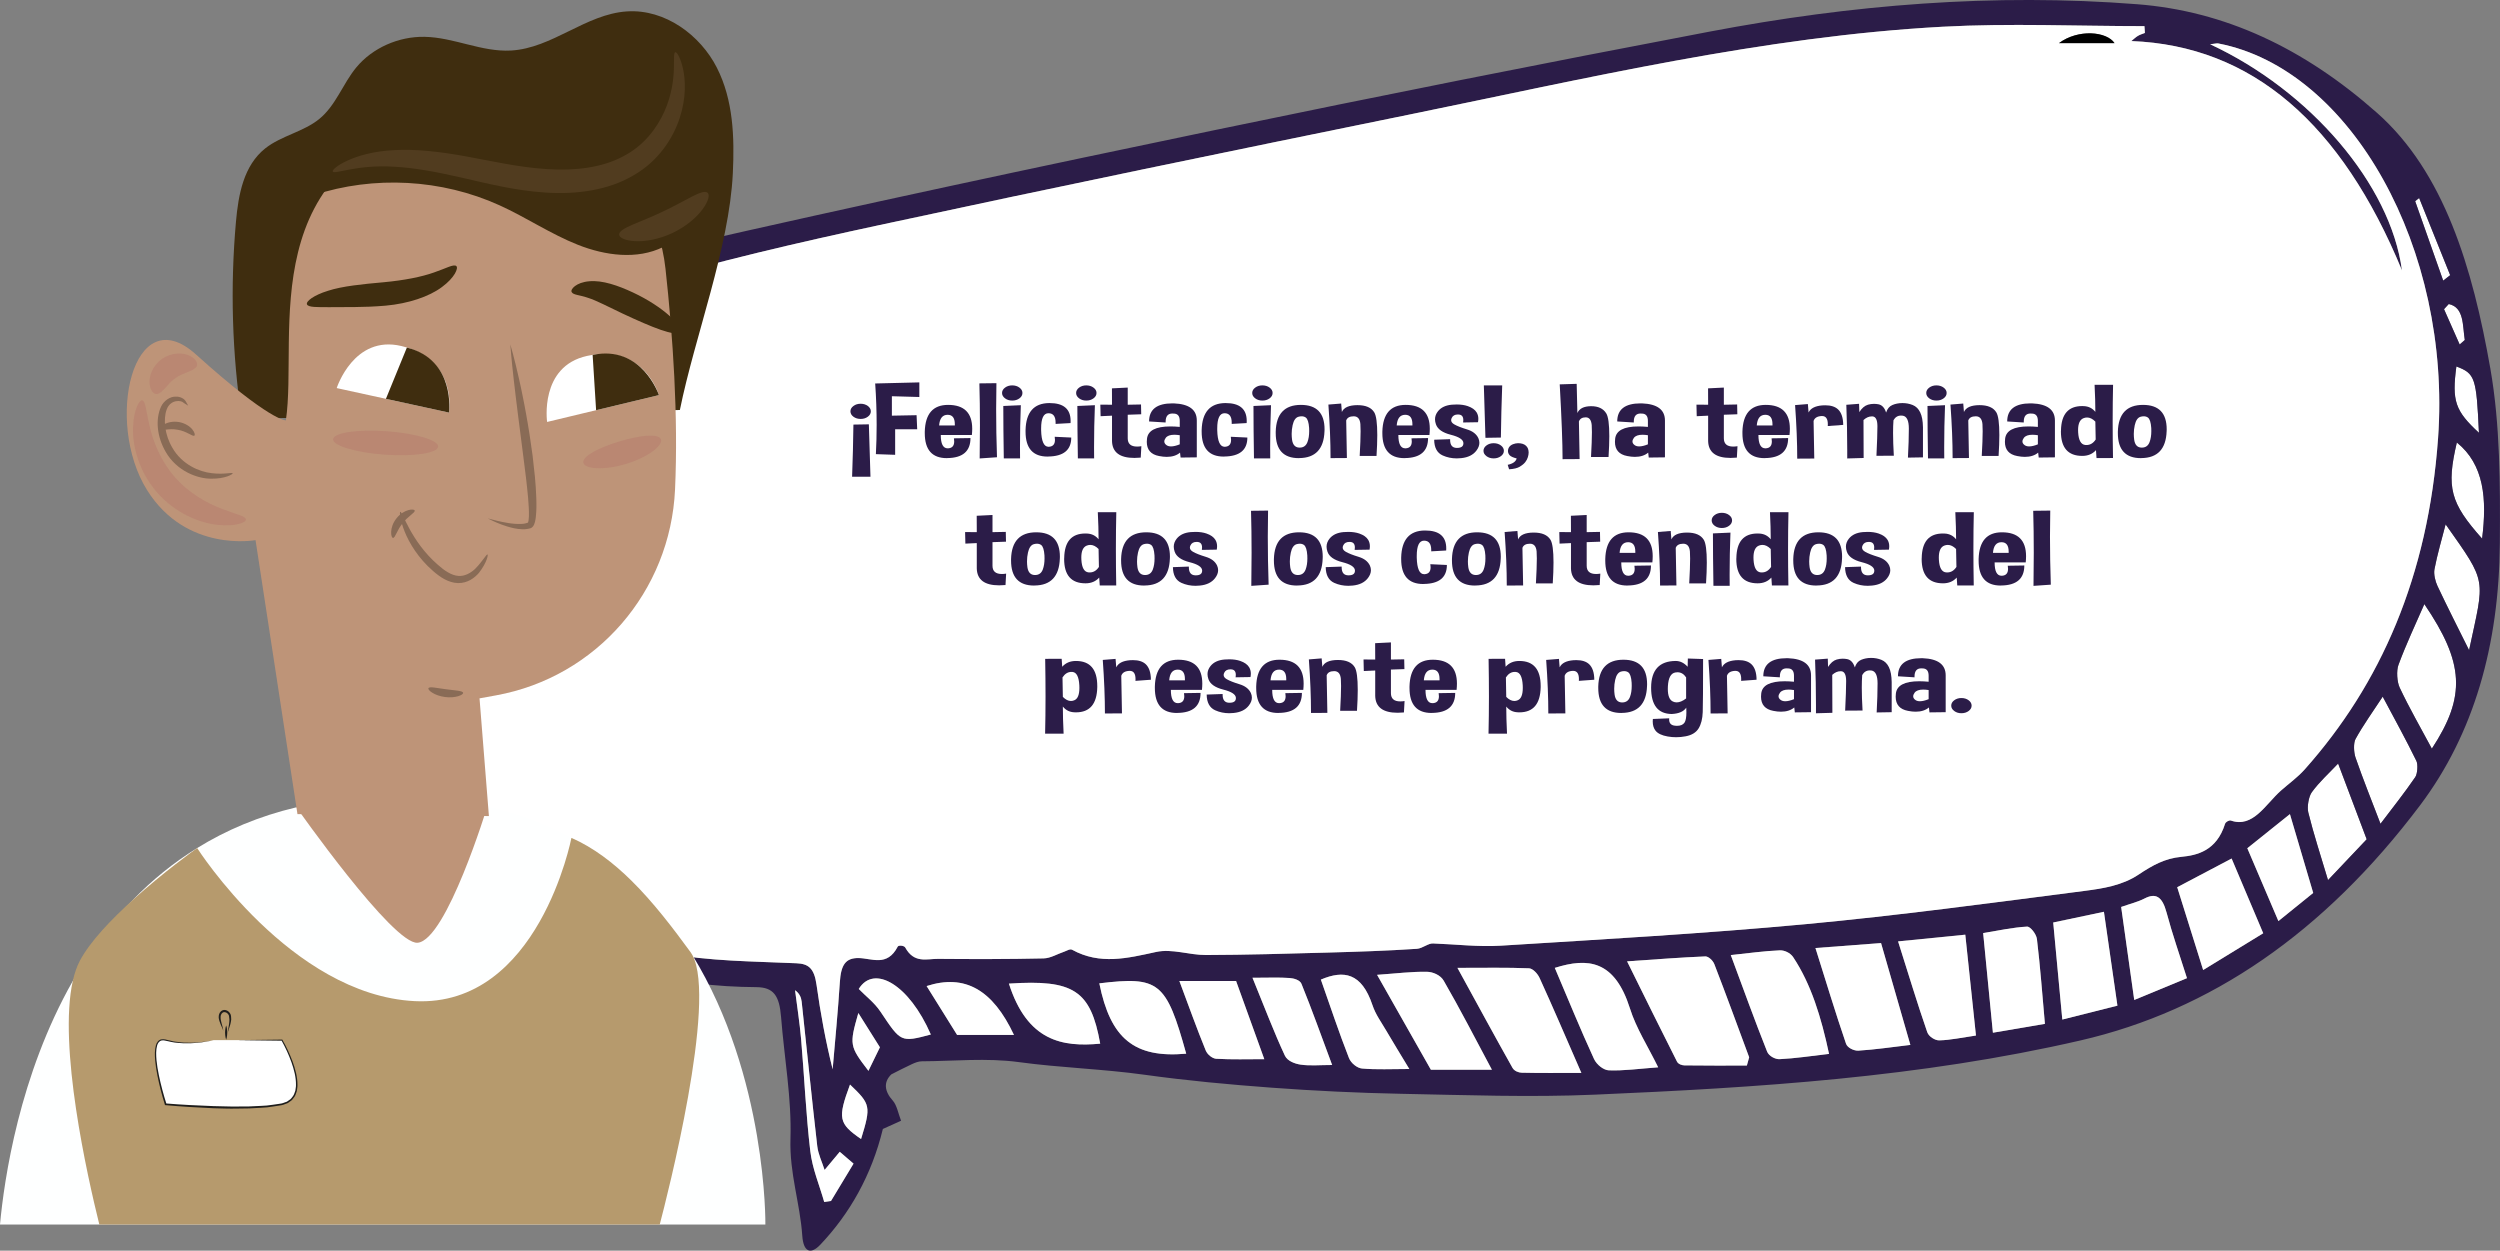<?xml version="1.0" encoding="utf-8"?>
<!-- Generator: Adobe Illustrator 16.0.0, SVG Export Plug-In . SVG Version: 6.00 Build 0)  -->
<!DOCTYPE svg PUBLIC "-//W3C//DTD SVG 1.1//EN" "http://www.w3.org/Graphics/SVG/1.1/DTD/svg11.dtd">
<svg version="1.1" id="Capa_1" xmlns="http://www.w3.org/2000/svg" xmlns:xlink="http://www.w3.org/1999/xlink" x="0px" y="0px"
	 width="282.54px" height="141.344px" viewBox="0 0 282.54 141.344" enable-background="new 0 0 282.54 141.344"
	 xml:space="preserve">
<rect x="0" y="0" width="282.54" height="141.344" fill="#808080" stroke="none"/>
<g>
	<path fill-rule="evenodd" clip-rule="evenodd" fill="#FFFFFF" d="M274.838,84.609c3.884-5.917,3.657-9.697-0.849-16.336
		c-0.998,2.297-2.055,4.516-2.926,6.872c-0.244,0.663-0.162,1.933,0.142,2.573C272.298,80.037,273.551,82.207,274.838,84.609z"/>
	<path fill-rule="evenodd" clip-rule="evenodd" fill="#FFFFFF" d="M269.284,78.734c-1.129,1.723-2.176,3.169-3.071,4.784
		c-0.246,0.444-0.203,1.513-0.003,2.093c0.839,2.426,1.788,4.776,2.824,7.488c1.386-1.83,2.707-3.488,3.933-5.279
		c0.243-0.356,0.32-1.424,0.125-1.821C271.907,83.574,270.62,81.247,269.284,78.734z"/>
	<path fill-rule="evenodd" clip-rule="evenodd" fill="#FFFFFF" d="M263.103,99.467c1.574-1.661,2.898-3.059,4.371-4.614
		c-1.078-2.858-2.115-5.607-3.229-8.561c-1.093,1.16-2.123,2.07-2.976,3.244c-0.347,0.479-0.553,1.646-0.395,2.287
		C261.482,94.285,262.265,96.66,263.103,99.467z"/>
	<path fill-rule="evenodd" clip-rule="evenodd" fill="#FFFFFF" d="M279.046,73.48c1.756-8.253,2.125-7.451-2.652-14.221
		c-0.451,1.754-0.936,3.38-1.259,5.066c-0.108,0.555,0.09,1.373,0.336,1.895C276.603,68.624,277.798,70.965,279.046,73.48z"/>
	<path fill-rule="evenodd" clip-rule="evenodd" fill="#FFFFFF" d="M280.515,60.873c0.568-4.48,0.233-8.381-2.853-10.862
		C276.464,55.113,276.905,56.819,280.515,60.873z"/>
	<path fill-rule="evenodd" clip-rule="evenodd" fill="#FFFFFF" d="M280.159,48.912c-0.285-6.254-0.436-6.694-2.549-7.496
		C277.091,45.318,277.468,46.428,280.159,48.912z"/>
	<path fill-rule="evenodd" clip-rule="evenodd" fill="#FFFFFF" d="M272.952,22.736c1.057,2.993,2.112,5.987,3.168,8.98
		c0.263-0.205,0.526-0.41,0.789-0.616c-1.17-2.907-2.338-5.815-3.508-8.724C273.253,22.496,273.103,22.617,272.952,22.736z"/>
	<path fill-rule="evenodd" clip-rule="evenodd" fill="#FFFFFF" d="M276.214,34.94c0.588,1.331,1.178,2.663,1.769,3.995
		c0.192-0.17,0.386-0.341,0.579-0.51c-0.265-1.641-0.053-3.682-1.813-4.066C276.569,34.552,276.392,34.747,276.214,34.94z"/>
	<path fill-rule="evenodd" clip-rule="evenodd" fill="#2B1C48" d="M92.709,140.669c-1.096,1.155-1.913,0.832-2.039-1.015
		c-0.252-3.69-1.457-7.026-1.334-10.956c0.142-4.555-0.701-9.164-1.062-13.758c-0.191-2.445-0.865-3.363-2.797-3.377
		c-8.999-0.065-17.801-1.922-25.759-8.297c-8.866-7.101-14.746-17.462-15.628-32.26c-0.702-11.791,3.189-20.998,9.188-28.623
		c6.725-8.549,14.945-12.617,23.63-14.602c20.098-4.594,40.233-8.887,60.376-13.078c18.626-3.875,37.271-7.584,55.931-11.13
		c16.035-3.048,32.127-4.362,48.332-3.095c9.866,0.771,18.792,4.932,27.092,12.273c7.587,6.709,10.812,17.5,12.817,28.941
		c1.104,6.307,1.116,13.113,1.068,19.687c-0.084,11.524-2.93,21.542-9,29.61c-10.888,14.469-23.743,23.22-38.408,26.6
		c-18.167,4.187-36.524,5.331-54.882,6.125c-7.295,0.316-14.604,0.045-21.904-0.098c-4.873-0.096-9.744-0.333-14.609-0.69
		c-4.793-0.354-9.587-0.796-14.362-1.461c-4.733-0.66-9.487-0.786-14.224-1.431c-3.62-0.492-7.302-0.11-10.955-0.09
		c-0.37,0.002-0.75,0.15-1.106,0.314c-0.786,0.359-1.561,0.771-2.339,1.162c-0.896,0.868-0.797,1.9,0.175,2.981
		c0.448,0.501,0.624,1.491,0.924,2.261c-0.583,0.264-1.167,0.527-2.057,0.929C98.507,132.828,96.02,137.179,92.709,140.669z
		 M271.462,30.556c-6.854-16.619-16.949-25.388-30.586-25.916c0.247-0.199,0.484-0.432,0.746-0.588
		c0.25-0.15,0.524-0.222,0.787-0.328c-0.018-0.256-0.033-0.512-0.051-0.769c-7.605,0-15.221-0.346-22.816,0.067
		c-20.271,1.102-40.262,5.847-60.297,9.934c-19.966,4.072-39.929,8.188-59.87,12.486c-9.171,1.977-18.343,4.08-27.414,6.796
		c-6.895,2.065-13.207,6.343-18.38,13.437c-9.986,13.701-10.228,32.422-0.692,46.756c6.099,9.168,13.794,13.699,22.376,15.299
		c4.871,0.907,9.834,0.917,14.76,1.135c1.329,0.057,1.991,0.545,2.254,2.419c0.447,3.187,1.017,6.337,1.824,9.56
		c0.277-3.273,0.605-6.54,0.812-9.822c0.123-1.979,0.646-2.775,2.147-2.746c1.476,0.027,3.198,1.016,4.396-1.293
		c0.092-0.182,0.722-0.128,0.847,0.098c1.016,1.84,2.431,1.273,3.72,1.286c3.978,0.036,7.955,0.036,11.93-0.053
		c0.774-0.017,1.544-0.502,2.317-0.759c0.299-0.1,0.654-0.352,0.897-0.217c3.148,1.74,6.274,0.952,9.477,0.252
		c1.821-0.398,3.752,0.348,5.633,0.342c4.553-0.016,9.105-0.146,13.66-0.273c3.396-0.094,6.795-0.201,10.188-0.428
		c0.661-0.044,1.304-0.664,1.871-0.604c2.546,0.094,5.099,0.405,7.636,0.248c11.462-0.717,22.93-1.361,34.378-2.425
		c10.546-0.981,21.073-2.411,31.602-3.769c2.061-0.266,4.251-0.613,6.077-1.836c1.606-1.076,3.001-1.836,4.84-2.011
		c1.756-0.168,3.974-0.664,4.933-3.72c0.072-0.23,0.472-0.447,0.667-0.379c2.497,0.871,3.905-1.834,5.66-3.393
		c0.898-0.797,1.863-1.473,2.688-2.398c8.556-9.611,13.935-21.762,15.062-37.42c1.531-21.33-9.767-41.713-24.838-44.615
		c-0.182-0.035-0.373,0.035-0.92,0.095C261.075,10.25,270.174,20.839,271.462,30.556z M193.752,108.976
		c-0.171-0.443-0.682-0.899-1.026-0.886c-2.799,0.114-5.594,0.337-8.84,0.558c2.006,4.049,3.803,7.707,5.639,11.327
		c0.145,0.286,0.551,0.426,0.836,0.43c2.354,0.033,4.708,0.019,7.062,0.019c0.087-0.311,0.173-0.622,0.26-0.933
		C196.38,115.98,195.099,112.453,193.752,108.976z M174.005,110.541c-0.242-0.53-0.785-1.088-1.199-1.105
		c-2.475-0.103-4.951-0.051-8.092-0.051c2.305,4.206,4.241,7.781,6.225,11.305c0.199,0.352,0.677,0.535,1.027,0.543
		c2.076,0.051,4.152,0.025,6.754,0.025C176.891,117.072,175.482,113.773,174.005,110.541z M199.713,118.85
		c0.205,0.513,0.933,0.876,1.408,0.853c1.776-0.085,3.548-0.359,5.591-0.595c-0.883-4.142-2.02-7.87-4.051-10.931
		c-0.333-0.502-1.007-0.795-1.516-0.772c-1.764,0.071-3.524,0.323-5.539,0.534C197.022,111.748,198.314,115.342,199.713,118.85z
		 M212.589,106.582c-2.338,0.178-4.856,0.368-7.415,0.562c1.192,3.783,2.265,7.338,3.455,10.812c0.166,0.48,0.923,0.814,1.393,0.785
		c1.913-0.119,3.821-0.406,5.881-0.649C214.769,114.154,213.737,110.568,212.589,106.582z M180.14,119.662
		c0.314,0.684,1.102,1.282,1.683,1.304c1.71,0.063,3.425-0.184,5.577-0.341c-1.193-2.438-2.467-4.372-3.19-6.656
		c-1.727-5.45-4.731-5.771-8.492-4.582C177.226,112.931,178.618,116.355,180.14,119.662z M161.714,120.9c1.855,0,4.206,0,6.896,0
		c-1.901-3.555-3.608-6.887-5.448-10.067c-0.373-0.646-1.238-0.992-1.882-1.005c-1.722-0.032-3.445,0.189-5.647,0.344
		C157.728,113.869,159.604,117.179,161.714,120.9z M217.808,116.648c0.18,0.517,0.893,0.941,1.354,0.93
		c1.271-0.029,2.534-0.312,4.153-0.547c-0.404-3.819-0.791-7.492-1.205-11.398c-2.559,0.256-4.826,0.482-7.598,0.76
		C215.697,110.136,216.692,113.433,217.808,116.648z M252.208,97.027c-2.023,1.066-3.975,2.095-6.149,3.242
		c0.952,3.036,1.893,6.041,2.933,9.359c2.221-1.359,4.414-2.702,6.789-4.156C254.544,102.549,253.405,99.857,252.208,97.027z
		 M231.108,115.712c-0.299-3.346-0.527-6.483-0.902-9.584c-0.069-0.568-0.745-1.428-1.119-1.406c-1.639,0.09-3.27,0.457-4.959,0.732
		c0.368,3.756,0.716,7.304,1.103,11.26C227.224,116.375,229.108,116.054,231.108,115.712z M233.073,115.227
		c2.166-0.546,4.076-1.027,6.23-1.571c-0.523-3.635-1.01-7.02-1.526-10.609c-1.85,0.391-3.587,0.758-5.731,1.211
		C232.394,107.98,232.716,111.417,233.073,115.227z M273.989,68.273c-0.998,2.297-2.055,4.516-2.926,6.872
		c-0.244,0.663-0.162,1.933,0.142,2.573c1.093,2.318,2.346,4.488,3.633,6.891C278.722,78.692,278.495,74.912,273.989,68.273z
		 M139.698,110.871c-2.124,0-4.201,0-6.41,0c1.047,2.798,1.961,5.361,2.975,7.842c0.2,0.49,0.772,0.922,1.186,0.945
		c1.774,0.104,3.553,0.045,5.437,0.045C141.78,116.644,140.716,113.691,139.698,110.871z M266.213,83.518
		c-0.246,0.444-0.203,1.513-0.003,2.093c0.839,2.426,1.788,4.776,2.824,7.488c1.386-1.83,2.707-3.488,3.933-5.279
		c0.243-0.356,0.32-1.424,0.125-1.821c-1.185-2.425-2.472-4.752-3.808-7.265C268.155,80.457,267.108,81.903,266.213,83.518z
		 M247.163,110.549c-0.832-2.64-1.656-4.979-2.305-7.413c-0.496-1.852-1.245-2.234-2.486-1.593c-0.768,0.396-1.59,0.585-2.648,0.958
		c0.479,3.396,0.943,6.707,1.479,10.513C243.337,112.132,245.208,111.358,247.163,110.549z M152.451,119.566
		c0.239,0.612,0.95,1.145,1.468,1.193c1.65,0.149,3.313,0.055,5.357,0.055c-0.992-1.646-1.837-3.013-2.654-4.41
		c-0.53-0.904-1.161-1.76-1.507-2.797c-1.228-3.684-3.259-3.997-5.837-2.896C150.365,113.793,151.341,116.734,152.451,119.566z
		 M124.24,111.134c1.258,6.254,3.957,8.473,9.82,7.95C131.804,110.958,130.996,110.32,124.24,111.134z M145.207,119.294
		c0.294,0.631,1.146,0.929,1.77,1.023c1.065,0.162,2.153,0.045,3.576,0.045c-1.196-3.213-2.274-6.236-3.464-9.172
		c-0.18-0.441-0.863-0.623-1.324-0.658c-1.208-0.09-2.422-0.029-4.214-0.029C142.938,113.898,143.985,116.677,145.207,119.294z
		 M258.798,92.008c-1.629,1.304-3.106,2.487-4.816,3.855c1.17,2.745,2.306,5.404,3.514,8.234c1.319-1.068,2.573-2.082,3.934-3.183
		C260.542,97.913,259.691,95.033,258.798,92.008z M267.474,94.853c-1.078-2.858-2.115-5.607-3.229-8.561
		c-1.093,1.16-2.123,2.07-2.976,3.244c-0.347,0.479-0.553,1.646-0.395,2.287c0.608,2.461,1.391,4.836,2.229,7.644
		C264.677,97.806,266.001,96.409,267.474,94.853z M124.341,117.951c-1.076-6.009-2.985-7.277-10.318-6.787
		C116.109,117.688,120.077,118.353,124.341,117.951z M276.394,59.259c-0.451,1.754-0.936,3.38-1.259,5.066
		c-0.108,0.555,0.09,1.373,0.336,1.895c1.132,2.403,2.327,4.745,3.575,7.26C280.802,65.227,281.171,66.029,276.394,59.259z
		 M104.723,111.441c1.104,1.77,2.156,3.455,3.446,5.525c1.792,0,4.012,0,6.425,0C112.2,111.849,109.036,110.044,104.723,111.441z
		 M96.464,131.51c-0.691-0.593-1.223-1.05-1.56-1.34c-0.664,0.796-1.188,1.425-1.712,2.053c-0.284-0.897-0.72-1.761-0.829-2.7
		c-0.626-5.429-1.169-10.877-1.761-16.314c-0.054-0.488-0.249-0.945-0.749-1.298c0.233,1.843,0.525,3.678,0.686,5.534
		c0.364,4.219,0.542,8.479,1.038,12.662c0.235,1.982,1.031,3.83,1.573,5.739c0.255-0.039,0.51-0.077,0.765-0.115
		C94.733,134.375,95.553,133.02,96.464,131.51z M99.514,114.345c2.302,3.439,2.266,3.484,5.685,2.572
		c-2.456-5.66-6.428-7.951-8.146-5.148C97.879,112.617,98.823,113.312,99.514,114.345z M277.662,50.01
		c-1.198,5.103-0.757,6.809,2.853,10.862C281.083,56.392,280.748,52.492,277.662,50.01z M277.61,41.416
		c-0.52,3.902-0.143,5.013,2.549,7.496C279.874,42.658,279.724,42.217,277.61,41.416z M96.064,122.572
		c-1.407,3.813-1.3,4.4,1.25,6.157C98.452,125.025,98.4,124.789,96.064,122.572z M99.444,118.361
		c-0.821-1.305-1.611-2.562-2.438-3.875c-1.027,3.602-1.004,3.742,1.141,6.538C98.636,120.023,99.021,119.23,99.444,118.361z
		 M276.12,31.716c0.263-0.205,0.526-0.41,0.789-0.616c-1.17-2.907-2.338-5.815-3.508-8.724c-0.148,0.119-0.299,0.24-0.449,0.359
		C274.009,25.729,275.064,28.723,276.12,31.716z M277.982,38.935c0.192-0.17,0.386-0.341,0.579-0.51
		c-0.265-1.641-0.053-3.682-1.813-4.066c-0.179,0.193-0.356,0.388-0.534,0.581C276.802,36.271,277.392,37.603,277.982,38.935z"/>
	<path fill-rule="evenodd" clip-rule="evenodd" fill="#FFFFFF" d="M250.702,4.91c15.071,2.902,26.369,23.285,24.838,44.615
		c-1.127,15.658-6.506,27.809-15.062,37.42c-0.825,0.926-1.79,1.602-2.688,2.398c-1.755,1.559-3.163,4.264-5.66,3.393
		c-0.195-0.068-0.595,0.148-0.667,0.379c-0.959,3.056-3.177,3.552-4.933,3.72c-1.839,0.175-3.233,0.935-4.84,2.011
		c-1.826,1.223-4.017,1.57-6.077,1.836c-10.528,1.357-21.056,2.787-31.602,3.769c-11.448,1.063-22.916,1.708-34.378,2.425
		c-2.537,0.157-5.09-0.154-7.636-0.248c-0.567-0.061-1.21,0.56-1.871,0.604c-3.394,0.227-6.792,0.334-10.188,0.428
		c-4.555,0.127-9.107,0.258-13.66,0.273c-1.881,0.006-3.812-0.74-5.633-0.342c-3.202,0.7-6.328,1.488-9.477-0.252
		c-0.243-0.135-0.599,0.117-0.897,0.217c-0.773,0.257-1.543,0.742-2.317,0.759c-3.975,0.089-7.952,0.089-11.93,0.053
		c-1.289-0.013-2.704,0.554-3.72-1.286c-0.125-0.226-0.755-0.279-0.847-0.098c-1.197,2.309-2.92,1.32-4.396,1.293
		c-1.502-0.029-2.024,0.768-2.147,2.746c-0.207,3.282-0.535,6.549-0.812,9.822c-0.808-3.223-1.377-6.373-1.824-9.56
		c-0.263-1.874-0.925-2.362-2.254-2.419c-4.926-0.218-9.889-0.228-14.76-1.135c-8.582-1.6-16.277-6.131-22.376-15.299
		c-9.535-14.334-9.294-33.055,0.692-46.756c5.173-7.094,11.485-11.371,18.38-13.437c9.071-2.716,18.243-4.819,27.414-6.796
		c19.941-4.299,39.904-8.414,59.87-12.486c20.035-4.087,40.025-8.832,60.297-9.934c7.596-0.413,15.211-0.067,22.816-0.067
		c0.018,0.257,0.033,0.513,0.051,0.769c-0.263,0.106-0.537,0.178-0.787,0.328c-0.262,0.156-0.499,0.389-0.746,0.588
		c13.637,0.528,23.732,9.297,30.586,25.916c-1.288-9.717-10.387-20.306-21.68-25.552C250.329,4.945,250.521,4.875,250.702,4.91z
		 M47.735,72.71c-0.99-8.367,0.782-15.395,5.398-21.11c-0.246-0.229-0.493-0.459-0.74-0.688c-0.968,1.387-2.107,2.605-2.876,4.186
		c-3.872,7.967-4.004,16.555-1.132,24.97c1.499,4.396,3.955,8.14,6.019,12.138c0.254,0.493,0.753,0.734,1.136,1.092
		c0.16-0.208,0.321-0.416,0.48-0.626C52.091,86.957,48.695,80.832,47.735,72.71z M238.975,4.873c-0.87-1.313-4.085-1.629-6.278,0
		C234.774,4.873,236.854,4.873,238.975,4.873z"/>
	<path fill-rule="evenodd" clip-rule="evenodd" fill="#FFFFFF" d="M197.683,119.491c-1.303-3.511-2.584-7.038-3.931-10.515
		c-0.171-0.443-0.682-0.899-1.026-0.886c-2.799,0.114-5.594,0.337-8.84,0.558c2.006,4.049,3.803,7.707,5.639,11.327
		c0.145,0.286,0.551,0.426,0.836,0.43c2.354,0.033,4.708,0.019,7.062,0.019C197.51,120.113,197.596,119.801,197.683,119.491z"/>
	<path fill-rule="evenodd" clip-rule="evenodd" fill="#FFFFFF" d="M178.72,121.257c-1.829-4.186-3.237-7.484-4.715-10.717
		c-0.242-0.53-0.785-1.088-1.199-1.105c-2.475-0.103-4.951-0.051-8.092-0.051c2.305,4.206,4.241,7.781,6.225,11.305
		c0.199,0.352,0.677,0.535,1.027,0.543C174.042,121.283,176.118,121.257,178.72,121.257z"/>
	<path fill-rule="evenodd" clip-rule="evenodd" fill="#FFFFFF" d="M195.606,107.939c1.416,3.809,2.708,7.403,4.106,10.911
		c0.205,0.513,0.933,0.876,1.408,0.853c1.776-0.085,3.548-0.359,5.591-0.595c-0.883-4.142-2.02-7.87-4.051-10.931
		c-0.333-0.502-1.007-0.795-1.516-0.772C199.382,107.476,197.621,107.728,195.606,107.939z"/>
	<path fill-rule="evenodd" clip-rule="evenodd" fill="#FFFFFF" d="M215.902,118.092c-1.134-3.938-2.165-7.524-3.313-11.511
		c-2.338,0.178-4.856,0.368-7.415,0.562c1.192,3.783,2.265,7.338,3.455,10.812c0.166,0.48,0.923,0.814,1.393,0.785
		C211.935,118.623,213.843,118.335,215.902,118.092z"/>
	<path fill-rule="evenodd" clip-rule="evenodd" fill="#FFFFFF" d="M175.717,109.386c1.509,3.545,2.901,6.969,4.423,10.275
		c0.314,0.684,1.102,1.282,1.683,1.304c1.71,0.063,3.425-0.184,5.577-0.341c-1.193-2.438-2.467-4.372-3.19-6.656
		C182.482,108.518,179.478,108.197,175.717,109.386z"/>
	<path fill-rule="evenodd" clip-rule="evenodd" fill="#FFFFFF" d="M155.632,110.171c2.096,3.697,3.973,7.008,6.082,10.729
		c1.855,0,4.206,0,6.896,0c-1.901-3.555-3.608-6.887-5.448-10.067c-0.373-0.646-1.238-0.992-1.882-1.005
		C159.558,109.795,157.834,110.017,155.632,110.171z"/>
	<path fill-rule="evenodd" clip-rule="evenodd" fill="#FFFFFF" d="M214.513,106.392c1.185,3.744,2.18,7.041,3.295,10.256
		c0.18,0.517,0.893,0.941,1.354,0.93c1.271-0.029,2.534-0.312,4.153-0.547c-0.404-3.819-0.791-7.492-1.205-11.398
		C219.552,105.888,217.284,106.115,214.513,106.392z"/>
	<path fill-rule="evenodd" clip-rule="evenodd" fill="#FFFFFF" d="M255.78,105.472c-1.236-2.923-2.375-5.615-3.572-8.445
		c-2.023,1.066-3.975,2.095-6.149,3.242c0.952,3.036,1.893,6.041,2.933,9.359C251.212,108.269,253.405,106.926,255.78,105.472z"/>
	<path fill-rule="evenodd" clip-rule="evenodd" fill="#FFFFFF" d="M225.23,116.714c1.993-0.34,3.878-0.66,5.878-1.002
		c-0.299-3.346-0.527-6.483-0.902-9.584c-0.069-0.568-0.745-1.428-1.119-1.406c-1.639,0.09-3.27,0.457-4.959,0.732
		C224.496,109.21,224.844,112.758,225.23,116.714z"/>
	<path fill-rule="evenodd" clip-rule="evenodd" fill="#FFFFFF" d="M232.046,104.257c0.348,3.723,0.67,7.16,1.027,10.97
		c2.166-0.546,4.076-1.027,6.23-1.571c-0.523-3.635-1.01-7.02-1.526-10.609C235.928,103.437,234.19,103.804,232.046,104.257z"/>
	<path fill-rule="evenodd" clip-rule="evenodd" fill="#FFFFFF" d="M142.885,119.703c-1.104-3.059-2.169-6.012-3.187-8.832
		c-2.124,0-4.201,0-6.41,0c1.047,2.798,1.961,5.361,2.975,7.842c0.2,0.49,0.772,0.922,1.186,0.945
		C139.223,119.761,141.001,119.703,142.885,119.703z"/>
	<path fill-rule="evenodd" clip-rule="evenodd" fill="#FFFFFF" d="M241.202,113.014c2.135-0.882,4.006-1.656,5.961-2.465
		c-0.832-2.64-1.656-4.979-2.305-7.413c-0.496-1.852-1.245-2.234-2.486-1.593c-0.768,0.396-1.59,0.585-2.648,0.958
		C240.202,105.898,240.667,109.208,241.202,113.014z"/>
	<path fill-rule="evenodd" clip-rule="evenodd" fill="#FFFFFF" d="M149.278,110.71c1.087,3.083,2.062,6.023,3.173,8.855
		c0.239,0.612,0.95,1.145,1.468,1.193c1.65,0.149,3.313,0.055,5.357,0.055c-0.992-1.646-1.837-3.013-2.654-4.41
		c-0.53-0.904-1.161-1.76-1.507-2.797C153.888,109.923,151.856,109.61,149.278,110.71z"/>
	<path fill-rule="evenodd" clip-rule="evenodd" fill="#FFFFFF" d="M134.061,119.084c-2.257-8.126-3.064-8.765-9.82-7.95
		C125.498,117.388,128.197,119.607,134.061,119.084z"/>
	<path fill-rule="evenodd" clip-rule="evenodd" fill="#FFFFFF" d="M141.551,110.503c1.387,3.395,2.435,6.174,3.656,8.791
		c0.294,0.631,1.146,0.929,1.77,1.023c1.065,0.162,2.153,0.045,3.576,0.045c-1.196-3.213-2.274-6.236-3.464-9.172
		c-0.18-0.441-0.863-0.623-1.324-0.658C144.557,110.443,143.343,110.503,141.551,110.503z"/>
	<path fill-rule="evenodd" clip-rule="evenodd" fill="#FFFFFF" d="M261.429,100.916c-0.887-3.003-1.737-5.883-2.631-8.907
		c-1.629,1.304-3.106,2.487-4.816,3.855c1.17,2.745,2.306,5.404,3.514,8.234C258.814,103.03,260.068,102.016,261.429,100.916z"/>
	<path fill-rule="evenodd" clip-rule="evenodd" fill="#FFFFFF" d="M114.022,111.164c2.087,6.524,6.055,7.189,10.318,6.787
		C123.265,111.942,121.355,110.673,114.022,111.164z"/>
	<path fill-rule="evenodd" clip-rule="evenodd" fill="#FFFFFF" d="M114.594,116.966c-2.394-5.117-5.558-6.922-9.871-5.525
		c1.104,1.77,2.156,3.455,3.446,5.525C109.961,116.966,112.181,116.966,114.594,116.966z"/>
	<path fill-rule="evenodd" clip-rule="evenodd" fill="#FFFFFF" d="M93.915,135.731c0.818-1.355,1.638-2.711,2.549-4.221
		c-0.691-0.593-1.223-1.05-1.56-1.34c-0.664,0.796-1.188,1.425-1.712,2.053c-0.284-0.897-0.72-1.761-0.829-2.7
		c-0.626-5.429-1.169-10.877-1.761-16.314c-0.054-0.488-0.249-0.945-0.749-1.298c0.233,1.843,0.525,3.678,0.686,5.534
		c0.364,4.219,0.542,8.479,1.038,12.662c0.235,1.982,1.031,3.83,1.573,5.739C93.405,135.807,93.66,135.769,93.915,135.731z"/>
	<path fill-rule="evenodd" clip-rule="evenodd" fill="#FFFFFF" d="M97.053,111.769c0.826,0.848,1.771,1.543,2.461,2.576
		c2.302,3.439,2.266,3.484,5.685,2.572C102.742,111.257,98.771,108.966,97.053,111.769z"/>
	<path fill-rule="evenodd" clip-rule="evenodd" fill="#FFFFFF" d="M97.314,128.729c1.138-3.704,1.086-3.94-1.25-6.157
		C94.657,126.385,94.765,126.972,97.314,128.729z"/>
	<path fill-rule="evenodd" clip-rule="evenodd" fill="#FFFFFF" d="M98.147,121.024c0.488-1.001,0.873-1.794,1.297-2.663
		c-0.821-1.305-1.611-2.562-2.438-3.875C95.979,118.087,96.003,118.228,98.147,121.024z"/>
	<path fill-rule="evenodd" clip-rule="evenodd" d="M56.021,92.67c-3.93-5.714-7.325-11.839-8.285-19.96
		c-0.99-8.367,0.782-15.395,5.398-21.11c-0.246-0.229-0.493-0.459-0.74-0.688c-0.968,1.387-2.107,2.605-2.876,4.186
		c-3.872,7.967-4.004,16.555-1.132,24.97c1.499,4.396,3.955,8.14,6.019,12.138c0.254,0.493,0.753,0.734,1.136,1.092
		C55.7,93.088,55.861,92.88,56.021,92.67z"/>
	<path fill-rule="evenodd" clip-rule="evenodd" d="M232.696,4.873c2.078,0,4.157,0,6.278,0
		C238.104,3.559,234.89,3.244,232.696,4.873z"/>
	<g>
		<g>
			<path fill="#2B1C48" d="M97.269,45.63c0.313,0,0.584,0.084,0.81,0.252c0.225,0.168,0.338,0.369,0.338,0.604
				c0,0.238-0.113,0.441-0.338,0.609c-0.226,0.168-0.496,0.252-0.81,0.252c-0.32,0-0.593-0.084-0.818-0.252
				c-0.225-0.168-0.338-0.371-0.338-0.609c0-0.234,0.113-0.436,0.338-0.604C96.676,45.714,96.948,45.63,97.269,45.63z M96.301,53.88
				c0.074-1.988,0.124-3.953,0.149-5.895l1.745-0.029c0.053,1.664,0.113,3.639,0.181,5.924H96.301z"/>
			<path fill="#2B1C48" d="M103.901,43.216v1.652l-3.104-0.088v2.197l2.791-0.053l0.07,1.588h-2.492v2.889l-2.177-0.076
				c0.058-1.098,0.086-2.203,0.086-3.316c0-1.543-0.055-3.1-0.165-4.67C100.095,43.3,101.759,43.259,103.901,43.216z"/>
			<path fill="#2B1C48" d="M107.148,45.759c1.818,0,2.728,0.9,2.728,2.701c0,0.219-0.014,0.453-0.039,0.703h-3.514
				c0,1.004,0.259,1.506,0.778,1.506h0.055c0.456-0.027,0.684-0.287,0.684-0.779c0-0.105-0.011-0.223-0.031-0.352l1.871-0.029
				c0,1.488-0.873,2.242-2.618,2.262c-0.021,0.004-0.039,0.006-0.055,0.006c-1.661,0-2.492-0.939-2.492-2.818v-0.176
				C104.567,46.767,105.445,45.759,107.148,45.759z M106.135,48.085h1.776v-0.141c0-0.711-0.271-1.066-0.81-1.066
				C106.52,46.878,106.197,47.28,106.135,48.085z"/>
			<path fill="#2B1C48" d="M112.675,51.677l-1.957,0.135c0.021-1.293,0.031-2.537,0.031-3.732c0-1.68-0.021-3.264-0.063-4.752
				l1.926-0.023c-0.021,0.957-0.031,1.939-0.031,2.947C112.58,47.989,112.611,49.798,112.675,51.677z"/>
			<path fill="#2B1C48" d="M115.552,44.411c0,0.238-0.113,0.441-0.338,0.609c-0.226,0.168-0.498,0.252-0.818,0.252
				c-0.313,0-0.584-0.084-0.81-0.252c-0.225-0.168-0.338-0.371-0.338-0.609c0-0.234,0.113-0.436,0.338-0.604
				c0.226-0.168,0.496-0.252,0.81-0.252c0.32,0,0.593,0.084,0.818,0.252C115.438,43.976,115.552,44.177,115.552,44.411z
				 M113.445,51.806c-0.037-2.285-0.056-4.26-0.056-5.924l1.981-0.088c-0.063,1.594-0.095,3.178-0.095,4.752
				c0,0.422,0.003,0.842,0.008,1.26H113.445z"/>
			<path fill="#2B1C48" d="M119.198,49.362l1.871,0.088c0,1.41-0.873,2.125-2.618,2.145c-0.021,0.004-0.039,0.006-0.055,0.006
				c-1.661,0-2.492-0.939-2.492-2.818v-0.176c0.053-2.016,0.938-3.033,2.657-3.053h0.062c1.583,0,2.374,0.676,2.374,2.027
				c0,0.078-0.003,0.156-0.008,0.234l-1.689,0.094v-0.141c0-0.711-0.271-1.066-0.81-1.066c-0.551,0-0.826,0.576-0.826,1.729v0.193
				c0.032,1.246,0.31,1.869,0.834,1.869h0.047c0.456-0.027,0.684-0.287,0.684-0.779C119.229,49.608,119.219,49.491,119.198,49.362z"
				/>
			<path fill="#2B1C48" d="M123.923,44.411c0,0.238-0.113,0.441-0.338,0.609c-0.226,0.168-0.498,0.252-0.818,0.252
				c-0.313,0-0.584-0.084-0.81-0.252c-0.225-0.168-0.338-0.371-0.338-0.609c0-0.234,0.113-0.436,0.338-0.604
				c0.226-0.168,0.496-0.252,0.81-0.252c0.32,0,0.593,0.084,0.818,0.252C123.81,43.976,123.923,44.177,123.923,44.411z
				 M121.816,51.806c-0.037-2.285-0.056-4.26-0.056-5.924l1.981-0.088c-0.063,1.594-0.095,3.178-0.095,4.752
				c0,0.422,0.003,0.842,0.008,1.26H121.816z"/>
			<path fill="#2B1C48" d="M125.667,43.89l1.784-0.088v1.939l1.502-0.029l0.023,1.107l-1.525,0.053v2.666
				c0,0.621,0.354,0.932,1.062,0.932c0.146,0,0.307-0.014,0.479-0.041l-0.071,1.289c-0.251,0.023-0.489,0.035-0.715,0.035
				c-1.656,0-2.5-0.637-2.531-1.91v-2.865l-1.289,0.059l-0.031-1.307l1.32,0.012L125.667,43.89z"/>
			<path fill="#2B1C48" d="M132.671,45.589c1.724,0.07,2.586,0.717,2.586,1.939v4.16l-1.831,0.023l-0.063-0.557
				c-0.377,0.32-0.878,0.48-1.501,0.48c-0.268,0-0.556-0.031-0.865-0.094c-0.927-0.172-1.391-0.707-1.391-1.605
				c0-0.109,0.008-0.227,0.023-0.352c0.104-0.926,0.987-1.389,2.648-1.389c0.32,0,0.671,0.018,1.054,0.053v-0.68
				c0-0.551-0.233-0.826-0.699-0.826H132.6c-0.036-0.004-0.07-0.006-0.102-0.006c-0.509,0-0.763,0.309-0.763,0.926v0.088
				l-1.871-0.117c0-1.363,0.881-2.045,2.642-2.045H132.671z M133.331,50.218v-1.031c-0.226-0.035-0.43-0.053-0.613-0.053
				c-0.477,0-0.802,0.119-0.975,0.357c-0.104,0.145-0.157,0.279-0.157,0.404c0,0.156,0.084,0.295,0.252,0.416
				c0.131,0.094,0.301,0.141,0.511,0.141C132.616,50.452,132.943,50.374,133.331,50.218z"/>
			<path fill="#2B1C48" d="M139.101,49.362l1.871,0.088c0,1.41-0.873,2.125-2.618,2.145c-0.021,0.004-0.039,0.006-0.055,0.006
				c-1.661,0-2.492-0.939-2.492-2.818v-0.176c0.053-2.016,0.938-3.033,2.657-3.053h0.062c1.583,0,2.374,0.676,2.374,2.027
				c0,0.078-0.003,0.156-0.008,0.234l-1.689,0.094v-0.141c0-0.711-0.271-1.066-0.81-1.066c-0.551,0-0.826,0.576-0.826,1.729v0.193
				c0.032,1.246,0.31,1.869,0.834,1.869h0.047c0.456-0.027,0.684-0.287,0.684-0.779C139.132,49.608,139.121,49.491,139.101,49.362z"
				/>
			<path fill="#2B1C48" d="M143.825,44.411c0,0.238-0.113,0.441-0.338,0.609c-0.226,0.168-0.498,0.252-0.818,0.252
				c-0.313,0-0.584-0.084-0.81-0.252c-0.225-0.168-0.338-0.371-0.338-0.609c0-0.234,0.113-0.436,0.338-0.604
				c0.226-0.168,0.496-0.252,0.81-0.252c0.32,0,0.593,0.084,0.818,0.252C143.712,43.976,143.825,44.177,143.825,44.411z
				 M141.719,51.806c-0.037-2.285-0.056-4.26-0.056-5.924l1.981-0.088c-0.063,1.594-0.095,3.178-0.095,4.752
				c0,0.422,0.003,0.842,0.008,1.26H141.719z"/>
			<path fill="#2B1C48" d="M147.023,45.759c1.782,0,2.673,0.922,2.673,2.766c0,0.074-0.003,0.148-0.008,0.223
				c-0.073,1.996-1.022,3.004-2.846,3.023c-0.021,0.004-0.042,0.006-0.062,0.006c-1.734,0-2.603-0.943-2.603-2.83v-0.164
				C144.23,46.767,145.179,45.759,147.023,45.759z M146.765,47.095c-0.33,0.086-0.556,0.404-0.677,0.955
				c-0.073,0.328-0.109,0.658-0.109,0.99c0,0.223,0.016,0.447,0.047,0.674c0.084,0.562,0.354,0.854,0.81,0.873h0.055
				c0.425,0,0.716-0.209,0.873-0.627c0.131-0.348,0.196-0.76,0.196-1.236c0-0.117-0.003-0.236-0.008-0.357
				c-0.042-0.629-0.168-1.021-0.377-1.178c-0.132-0.094-0.289-0.141-0.472-0.141C146.997,47.048,146.885,47.063,146.765,47.095z"/>
			<path fill="#2B1C48" d="M151.575,45.606l0.078,0.955c0.221-0.508,0.8-0.766,1.737-0.773h0.031c0.923,0,1.552,0.27,1.887,0.809
				c0.23,0.367,0.346,1.227,0.346,2.578c0,0.664-0.028,1.449-0.086,2.355h-1.902c0.068-1.207,0.103-2.143,0.103-2.807
				c0-0.332-0.008-0.598-0.024-0.797c-0.052-0.586-0.304-0.879-0.754-0.879c-0.451,0-0.734,0.156-0.849,0.469l0.078,4.248
				l-1.848,0.012c0-1.797-0.081-3.814-0.243-6.053L151.575,45.606z"/>
			<path fill="#2B1C48" d="M158.862,45.759c1.818,0,2.728,0.9,2.728,2.701c0,0.219-0.014,0.453-0.039,0.703h-3.514
				c0,1.004,0.259,1.506,0.778,1.506h0.055c0.456-0.027,0.684-0.287,0.684-0.779c0-0.105-0.011-0.223-0.031-0.352l1.871-0.029
				c0,1.488-0.873,2.242-2.618,2.262c-0.021,0.004-0.039,0.006-0.055,0.006c-1.661,0-2.492-0.939-2.492-2.818v-0.176
				C156.281,46.767,157.159,45.759,158.862,45.759z M157.849,48.085h1.776v-0.141c0-0.711-0.271-1.066-0.81-1.066
				C158.233,46.878,157.911,47.28,157.849,48.085z"/>
			<path fill="#2B1C48" d="M162.085,49.696l1.801-0.064v0.076c0,0.602,0.248,0.906,0.746,0.914h0.031
				c0.482,0,0.724-0.174,0.724-0.521V50.06c-0.021-0.383-0.497-0.691-1.427-0.926s-1.489-0.629-1.678-1.184
				c-0.068-0.195-0.103-0.383-0.103-0.562c0-0.328,0.112-0.633,0.338-0.914c0.346-0.43,0.87-0.676,1.572-0.738
				c0.188-0.016,0.372-0.023,0.55-0.023c0.467,0,0.878,0.061,1.234,0.182c0.487,0.168,0.825,0.408,1.014,0.721
				c0.126,0.215,0.188,0.453,0.188,0.715c0,0.125-0.013,0.254-0.039,0.387l-1.682,0.029c0.016-0.098,0.023-0.188,0.023-0.27
				c0-0.391-0.168-0.6-0.503-0.627c-0.037-0.004-0.073-0.006-0.11-0.006c-0.346,0-0.579,0.131-0.699,0.393
				c-0.042,0.09-0.063,0.172-0.063,0.246c0,0.184,0.115,0.342,0.346,0.475c0.325,0.188,0.807,0.378,1.442,0.571
				c0.637,0.193,1.065,0.522,1.285,0.987c0.079,0.176,0.118,0.352,0.118,0.527c0,0.297-0.115,0.596-0.346,0.896
				c-0.367,0.48-0.936,0.76-1.706,0.838c-0.167,0.02-0.332,0.029-0.495,0.029c-0.576,0-1.11-0.111-1.604-0.334
				C162.415,51.187,162.096,50.595,162.085,49.696z"/>
			<path fill="#2B1C48" d="M168.806,51.806c-0.313,0-0.584-0.084-0.81-0.252c-0.225-0.168-0.338-0.369-0.338-0.604
				c0-0.238,0.113-0.441,0.338-0.609c0.226-0.168,0.496-0.252,0.81-0.252c0.32,0,0.593,0.084,0.818,0.252
				c0.225,0.168,0.338,0.371,0.338,0.609c0,0.234-0.113,0.436-0.338,0.604C169.398,51.722,169.126,51.806,168.806,51.806z
				 M169.773,43.556c-0.074,1.988-0.124,3.953-0.149,5.895l-1.745,0.029c-0.053-1.664-0.113-3.639-0.181-5.924H169.773z"/>
			<path fill="#2B1C48" d="M170.394,52.532c0.582-0.125,0.92-0.365,1.014-0.721c-0.403-0.102-0.668-0.223-0.794-0.363
				c-0.125-0.141-0.188-0.299-0.188-0.475s0.05-0.331,0.149-0.466s0.242-0.237,0.429-0.308c0.186-0.07,0.37-0.107,0.554-0.111h0.016
				c0.173,0,0.341,0.023,0.503,0.07c0.163,0.051,0.295,0.127,0.397,0.229s0.174,0.21,0.216,0.325s0.065,0.253,0.071,0.413v0.023
				c0,0.156-0.029,0.328-0.087,0.516c-0.058,0.199-0.157,0.389-0.299,0.568s-0.347,0.351-0.617,0.513
				c-0.27,0.162-0.672,0.259-1.206,0.29L170.394,52.532z"/>
			<path fill="#2B1C48" d="M178.191,43.38l0.078,3.299c0.22-0.508,0.733-0.766,1.541-0.773h0.023c0.796,0,1.362,0.27,1.697,0.809
				c0.231,0.367,0.347,1.227,0.347,2.578c0,0.664-0.029,1.449-0.087,2.355h-1.98c0.067-1.207,0.102-2.143,0.102-2.807
				c0-0.332-0.008-0.598-0.023-0.797c-0.052-0.586-0.277-0.879-0.676-0.879s-0.655,0.156-0.771,0.469l0.079,4.248l-1.926,0.012
				c0-1.797-0.107-4.615-0.322-8.455L178.191,43.38z"/>
			<path fill="#2B1C48" d="M185.58,45.589c1.724,0.07,2.586,0.717,2.586,1.939v4.16l-1.831,0.023l-0.063-0.557
				c-0.377,0.32-0.878,0.48-1.501,0.48c-0.268,0-0.556-0.031-0.865-0.094c-0.927-0.172-1.391-0.707-1.391-1.605
				c0-0.109,0.008-0.227,0.023-0.352c0.104-0.926,0.987-1.389,2.648-1.389c0.32,0,0.671,0.018,1.054,0.053v-0.68
				c0-0.551-0.233-0.826-0.699-0.826h-0.032c-0.036-0.004-0.07-0.006-0.102-0.006c-0.509,0-0.763,0.309-0.763,0.926v0.088
				l-1.871-0.117c0-1.363,0.881-2.045,2.642-2.045H185.58z M186.24,50.218v-1.031c-0.226-0.035-0.43-0.053-0.613-0.053
				c-0.477,0-0.802,0.119-0.975,0.357c-0.104,0.145-0.157,0.279-0.157,0.404c0,0.156,0.084,0.295,0.252,0.416
				c0.131,0.094,0.301,0.141,0.511,0.141C185.525,50.452,185.853,50.374,186.24,50.218z"/>
			<path fill="#2B1C48" d="M193.039,43.89l1.784-0.088v1.939l1.502-0.029l0.023,1.107l-1.525,0.053v2.666
				c0,0.621,0.354,0.932,1.062,0.932c0.146,0,0.307-0.014,0.479-0.041l-0.071,1.289c-0.251,0.023-0.489,0.035-0.715,0.035
				c-1.656,0-2.5-0.637-2.531-1.91v-2.865l-1.289,0.059l-0.031-1.307l1.32,0.012L193.039,43.89z"/>
			<path fill="#2B1C48" d="M199.556,45.759c1.818,0,2.728,0.9,2.728,2.701c0,0.219-0.014,0.453-0.039,0.703h-3.514
				c0,1.004,0.259,1.506,0.778,1.506h0.055c0.456-0.027,0.684-0.287,0.684-0.779c0-0.105-0.011-0.223-0.031-0.352l1.871-0.029
				c0,1.488-0.873,2.242-2.618,2.262c-0.021,0.004-0.039,0.006-0.055,0.006c-1.661,0-2.492-0.939-2.492-2.818v-0.176
				C196.975,46.767,197.853,45.759,199.556,45.759z M198.542,48.085h1.776v-0.141c0-0.711-0.271-1.066-0.81-1.066
				C198.927,46.878,198.604,47.28,198.542,48.085z"/>
			<path fill="#2B1C48" d="M204.964,47.575l0.078,4.248l-1.926,0.012c0-1.797-0.081-3.814-0.243-6.053l1.446-0.117l0.078,0.955
				c0.221-0.469,0.734-0.736,1.541-0.803c0.12-0.008,0.236-0.012,0.346-0.012c0.634,0,1.116,0.154,1.446,0.463
				c0.383,0.367,0.576,0.951,0.582,1.752l-1.745,0.129c0.005-0.066,0.008-0.131,0.008-0.193c0-0.625-0.218-0.938-0.652-0.938h-0.031
				C205.389,47.038,205.079,47.224,204.964,47.575z"/>
			<path fill="#2B1C48" d="M210.104,45.636l0.031,0.938c0.283-0.449,0.61-0.729,0.982-0.838c0.221-0.062,0.443-0.094,0.668-0.094
				c0.168,0,0.336,0.016,0.503,0.047c0.409,0.078,0.7,0.391,0.873,0.938c0.136-0.426,0.372-0.71,0.707-0.853
				c0.336-0.143,0.708-0.216,1.116-0.22h0.031c0.398,0,0.781,0.072,1.148,0.217c0.372,0.148,0.656,0.427,0.853,0.835
				s0.3,0.968,0.311,1.679v3.404l-1.698,0.029c0.068-1.285,0.103-2.379,0.103-3.281s-0.23-1.389-0.691-1.459
				c-0.068-0.008-0.134-0.012-0.197-0.012c-0.366,0-0.649,0.176-0.849,0.527c-0.031,0.406-0.047,0.881-0.047,1.424
				c0,0.738,0.028,1.6,0.086,2.584l-1.965,0.012c0.073-1.512,0.11-2.613,0.11-3.305v-0.07c-0.006-0.684-0.187-1.043-0.543-1.078
				h-0.102c-0.32,0-0.629,0.137-0.928,0.41l0.016,4.289l-1.854,0.053v-0.961c0-1.703-0.034-3.404-0.103-5.104L210.104,45.636z"/>
			<path fill="#2B1C48" d="M220.001,44.411c0,0.238-0.113,0.441-0.338,0.609c-0.226,0.168-0.498,0.252-0.818,0.252
				c-0.313,0-0.584-0.084-0.81-0.252c-0.225-0.168-0.338-0.371-0.338-0.609c0-0.234,0.113-0.436,0.338-0.604
				c0.226-0.168,0.496-0.252,0.81-0.252c0.32,0,0.593,0.084,0.818,0.252C219.888,43.976,220.001,44.177,220.001,44.411z
				 M217.895,51.806c-0.037-2.285-0.056-4.26-0.056-5.924l1.981-0.088c-0.063,1.594-0.095,3.178-0.095,4.752
				c0,0.422,0.003,0.842,0.008,1.26H217.895z"/>
			<path fill="#2B1C48" d="M221.879,45.606l0.078,0.955c0.221-0.508,0.8-0.766,1.737-0.773h0.031c0.923,0,1.552,0.27,1.887,0.809
				c0.23,0.367,0.346,1.227,0.346,2.578c0,0.664-0.028,1.449-0.086,2.355h-1.902c0.068-1.207,0.103-2.143,0.103-2.807
				c0-0.332-0.008-0.598-0.024-0.797c-0.052-0.586-0.304-0.879-0.754-0.879c-0.451,0-0.734,0.156-0.849,0.469l0.078,4.248
				l-1.848,0.012c0-1.797-0.081-3.814-0.243-6.053L221.879,45.606z"/>
			<path fill="#2B1C48" d="M229.653,45.589c1.724,0.07,2.586,0.717,2.586,1.939v4.16l-1.831,0.023l-0.063-0.557
				c-0.377,0.32-0.878,0.48-1.501,0.48c-0.268,0-0.556-0.031-0.865-0.094c-0.927-0.172-1.391-0.707-1.391-1.605
				c0-0.109,0.008-0.227,0.023-0.352c0.104-0.926,0.987-1.389,2.648-1.389c0.32,0,0.671,0.018,1.054,0.053v-0.68
				c0-0.551-0.233-0.826-0.699-0.826h-0.032c-0.036-0.004-0.07-0.006-0.102-0.006c-0.509,0-0.763,0.309-0.763,0.926v0.088
				l-1.871-0.117c0-1.363,0.881-2.045,2.642-2.045H229.653z M230.313,50.218v-1.031c-0.226-0.035-0.43-0.053-0.613-0.053
				c-0.477,0-0.802,0.119-0.975,0.357c-0.104,0.145-0.157,0.279-0.157,0.404c0,0.156,0.084,0.295,0.252,0.416
				c0.131,0.094,0.301,0.141,0.511,0.141C229.599,50.452,229.926,50.374,230.313,50.218z"/>
			<path fill="#2B1C48" d="M238.811,43.485c-0.031,1.32-0.047,2.705-0.047,4.154c0,1.32,0.013,2.695,0.039,4.125l-1.863,0.006
				l-0.062-0.896c-0.388,0.434-0.904,0.65-1.549,0.65c-1.608,0-2.413-0.918-2.413-2.754c0-0.039,0.003-0.078,0.008-0.117
				c0.031-1.84,0.828-2.76,2.39-2.76c0.063,0,0.129,0.002,0.196,0.006c0.535,0.023,0.967,0.24,1.298,0.65
				c0-0.867-0.029-1.889-0.087-3.064H238.811z M236.846,49.673l-0.039-2.027c-0.305-0.309-0.616-0.463-0.936-0.463
				c-0.132,0-0.263,0.025-0.394,0.076c-0.414,0.16-0.621,0.609-0.621,1.348c0,0.086,0.003,0.174,0.008,0.264
				c0.053,0.895,0.32,1.367,0.802,1.418c0.048,0.004,0.095,0.006,0.142,0.006C236.228,50.294,236.573,50.087,236.846,49.673z"/>
			<path fill="#2B1C48" d="M242.198,45.759c1.782,0,2.673,0.922,2.673,2.766c0,0.074-0.003,0.148-0.008,0.223
				c-0.073,1.996-1.022,3.004-2.846,3.023c-0.021,0.004-0.042,0.006-0.062,0.006c-1.734,0-2.603-0.943-2.603-2.83v-0.164
				C239.405,46.767,240.354,45.759,242.198,45.759z M241.939,47.095c-0.33,0.086-0.556,0.404-0.677,0.955
				c-0.073,0.328-0.109,0.658-0.109,0.99c0,0.223,0.016,0.447,0.047,0.674c0.084,0.562,0.354,0.854,0.81,0.873h0.055
				c0.425,0,0.716-0.209,0.873-0.627c0.131-0.348,0.196-0.76,0.196-1.236c0-0.117-0.003-0.236-0.008-0.357
				c-0.042-0.629-0.168-1.021-0.377-1.178c-0.132-0.094-0.289-0.141-0.472-0.141C242.172,47.048,242.06,47.063,241.939,47.095z"/>
			<path fill="#2B1C48" d="M110.384,58.29l1.784-0.088v1.939l1.502-0.029l0.023,1.107l-1.525,0.053v2.666
				c0,0.621,0.354,0.932,1.062,0.932c0.146,0,0.307-0.014,0.479-0.041l-0.071,1.289c-0.251,0.023-0.489,0.035-0.715,0.035
				c-1.656,0-2.5-0.637-2.531-1.91v-2.865l-1.289,0.059l-0.031-1.307l1.32,0.012L110.384,58.29z"/>
			<path fill="#2B1C48" d="M117.112,60.159c1.782,0,2.673,0.922,2.673,2.766c0,0.074-0.003,0.148-0.008,0.223
				c-0.073,1.996-1.022,3.004-2.846,3.023c-0.021,0.004-0.042,0.006-0.062,0.006c-1.734,0-2.603-0.943-2.603-2.83v-0.164
				C114.319,61.167,115.268,60.159,117.112,60.159z M116.854,61.495c-0.33,0.086-0.556,0.404-0.677,0.955
				c-0.073,0.328-0.109,0.658-0.109,0.99c0,0.223,0.016,0.447,0.047,0.674c0.084,0.562,0.354,0.854,0.81,0.873h0.055
				c0.425,0,0.716-0.209,0.873-0.627c0.131-0.348,0.196-0.76,0.196-1.236c0-0.117-0.003-0.236-0.008-0.357
				c-0.042-0.629-0.168-1.021-0.377-1.178c-0.132-0.094-0.289-0.141-0.472-0.141C117.086,61.448,116.974,61.464,116.854,61.495z"/>
			<path fill="#2B1C48" d="M126.16,57.886c-0.031,1.32-0.047,2.705-0.047,4.154c0,1.32,0.013,2.695,0.039,4.125l-1.863,0.006
				l-0.062-0.896c-0.388,0.434-0.904,0.65-1.549,0.65c-1.608,0-2.413-0.918-2.413-2.754c0-0.039,0.003-0.078,0.008-0.117
				c0.031-1.84,0.828-2.76,2.39-2.76c0.063,0,0.129,0.002,0.196,0.006c0.535,0.023,0.967,0.24,1.298,0.65
				c0-0.867-0.029-1.889-0.087-3.064H126.16z M124.195,64.073l-0.039-2.027c-0.305-0.309-0.616-0.463-0.936-0.463
				c-0.132,0-0.263,0.025-0.394,0.076c-0.414,0.16-0.621,0.609-0.621,1.348c0,0.086,0.003,0.174,0.008,0.264
				c0.053,0.895,0.32,1.367,0.802,1.418c0.048,0.004,0.095,0.006,0.142,0.006C123.577,64.694,123.923,64.487,124.195,64.073z"/>
			<path fill="#2B1C48" d="M129.548,60.159c1.782,0,2.673,0.922,2.673,2.766c0,0.074-0.003,0.148-0.008,0.223
				c-0.073,1.996-1.022,3.004-2.846,3.023c-0.021,0.004-0.042,0.006-0.062,0.006c-1.734,0-2.603-0.943-2.603-2.83v-0.164
				C126.755,61.167,127.703,60.159,129.548,60.159z M129.289,61.495c-0.33,0.086-0.556,0.404-0.677,0.955
				c-0.073,0.328-0.109,0.658-0.109,0.99c0,0.223,0.016,0.447,0.047,0.674c0.084,0.562,0.354,0.854,0.81,0.873h0.055
				c0.425,0,0.716-0.209,0.873-0.627c0.131-0.348,0.196-0.76,0.196-1.236c0-0.117-0.003-0.236-0.008-0.357
				c-0.042-0.629-0.168-1.021-0.377-1.178c-0.132-0.094-0.289-0.141-0.472-0.141C129.521,61.448,129.409,61.464,129.289,61.495z"/>
			<path fill="#2B1C48" d="M132.559,64.097l1.801-0.064v0.076c0,0.602,0.248,0.906,0.746,0.914h0.031
				c0.482,0,0.724-0.174,0.724-0.521V64.46c-0.021-0.383-0.497-0.691-1.427-0.926s-1.489-0.629-1.678-1.184
				c-0.068-0.195-0.103-0.383-0.103-0.562c0-0.328,0.112-0.633,0.338-0.914c0.346-0.43,0.87-0.676,1.572-0.738
				c0.188-0.016,0.372-0.023,0.55-0.023c0.467,0,0.878,0.061,1.234,0.182c0.487,0.168,0.825,0.408,1.014,0.721
				c0.126,0.215,0.188,0.453,0.188,0.715c0,0.125-0.013,0.254-0.039,0.387l-1.682,0.029c0.016-0.098,0.023-0.188,0.023-0.27
				c0-0.391-0.168-0.6-0.503-0.627c-0.037-0.004-0.073-0.006-0.11-0.006c-0.346,0-0.579,0.131-0.699,0.393
				c-0.042,0.09-0.063,0.172-0.063,0.246c0,0.184,0.115,0.342,0.346,0.475c0.325,0.188,0.807,0.378,1.442,0.571
				c0.637,0.193,1.065,0.522,1.285,0.987c0.079,0.176,0.118,0.352,0.118,0.527c0,0.297-0.115,0.596-0.346,0.896
				c-0.367,0.48-0.936,0.76-1.706,0.838c-0.167,0.02-0.332,0.029-0.495,0.029c-0.576,0-1.11-0.111-1.604-0.334
				C132.889,65.587,132.569,64.995,132.559,64.097z"/>
			<path fill="#2B1C48" d="M143.375,66.077l-1.957,0.135c0.021-1.293,0.031-2.537,0.031-3.732c0-1.68-0.021-3.264-0.063-4.752
				l1.926-0.023c-0.021,0.957-0.031,1.939-0.031,2.947C143.28,62.39,143.312,64.198,143.375,66.077z"/>
			<path fill="#2B1C48" d="M146.817,60.159c1.782,0,2.673,0.922,2.673,2.766c0,0.074-0.003,0.148-0.008,0.223
				c-0.073,1.996-1.022,3.004-2.846,3.023c-0.021,0.004-0.042,0.006-0.062,0.006c-1.734,0-2.603-0.943-2.603-2.83v-0.164
				C144.024,61.167,144.973,60.159,146.817,60.159z M146.559,61.495c-0.33,0.086-0.556,0.404-0.677,0.955
				c-0.073,0.328-0.109,0.658-0.109,0.99c0,0.223,0.016,0.447,0.047,0.674c0.084,0.562,0.354,0.854,0.81,0.873h0.055
				c0.425,0,0.716-0.209,0.873-0.627c0.131-0.348,0.196-0.76,0.196-1.236c0-0.117-0.003-0.236-0.008-0.357
				c-0.042-0.629-0.168-1.021-0.377-1.178c-0.132-0.094-0.289-0.141-0.472-0.141C146.791,61.448,146.679,61.464,146.559,61.495z"/>
			<path fill="#2B1C48" d="M149.828,64.097l1.801-0.064v0.076c0,0.602,0.248,0.906,0.746,0.914h0.031
				c0.482,0,0.724-0.174,0.724-0.521V64.46c-0.021-0.383-0.497-0.691-1.427-0.926s-1.489-0.629-1.678-1.184
				c-0.068-0.195-0.103-0.383-0.103-0.562c0-0.328,0.112-0.633,0.338-0.914c0.346-0.43,0.87-0.676,1.572-0.738
				c0.188-0.016,0.372-0.023,0.55-0.023c0.467,0,0.878,0.061,1.234,0.182c0.487,0.168,0.825,0.408,1.014,0.721
				c0.126,0.215,0.188,0.453,0.188,0.715c0,0.125-0.013,0.254-0.039,0.387l-1.682,0.029c0.016-0.098,0.023-0.188,0.023-0.27
				c0-0.391-0.168-0.6-0.503-0.627c-0.037-0.004-0.073-0.006-0.11-0.006c-0.346,0-0.579,0.131-0.699,0.393
				c-0.042,0.09-0.063,0.172-0.063,0.246c0,0.184,0.115,0.342,0.346,0.475c0.325,0.188,0.807,0.378,1.442,0.571
				c0.637,0.193,1.065,0.522,1.285,0.987c0.079,0.176,0.118,0.352,0.118,0.527c0,0.297-0.115,0.596-0.346,0.896
				c-0.367,0.48-0.936,0.76-1.706,0.838c-0.167,0.02-0.332,0.029-0.495,0.029c-0.576,0-1.11-0.111-1.604-0.334
				C150.158,65.587,149.839,64.995,149.828,64.097z"/>
			<path fill="#2B1C48" d="M161.65,63.763l1.871,0.088c0,1.41-0.873,2.125-2.618,2.145c-0.021,0.004-0.039,0.006-0.055,0.006
				c-1.661,0-2.492-0.939-2.492-2.818v-0.176c0.053-2.016,0.938-3.033,2.657-3.053h0.062c1.583,0,2.374,0.676,2.374,2.027
				c0,0.078-0.003,0.156-0.008,0.234l-1.689,0.094v-0.141c0-0.711-0.271-1.066-0.81-1.066c-0.551,0-0.826,0.576-0.826,1.729v0.193
				c0.032,1.246,0.31,1.869,0.834,1.869h0.047c0.456-0.027,0.684-0.287,0.684-0.779C161.682,64.009,161.671,63.892,161.65,63.763z"
				/>
			<path fill="#2B1C48" d="M166.94,60.159c1.782,0,2.673,0.922,2.673,2.766c0,0.074-0.003,0.148-0.008,0.223
				c-0.073,1.996-1.022,3.004-2.846,3.023c-0.021,0.004-0.042,0.006-0.062,0.006c-1.734,0-2.603-0.943-2.603-2.83v-0.164
				C164.147,61.167,165.096,60.159,166.94,60.159z M166.682,61.495c-0.33,0.086-0.556,0.404-0.677,0.955
				c-0.073,0.328-0.109,0.658-0.109,0.99c0,0.223,0.016,0.447,0.047,0.674c0.084,0.562,0.354,0.854,0.81,0.873h0.055
				c0.425,0,0.716-0.209,0.873-0.627c0.131-0.348,0.196-0.76,0.196-1.236c0-0.117-0.003-0.236-0.008-0.357
				c-0.042-0.629-0.168-1.021-0.377-1.178c-0.132-0.094-0.289-0.141-0.472-0.141C166.914,61.448,166.802,61.464,166.682,61.495z"/>
			<path fill="#2B1C48" d="M171.492,60.007l0.078,0.955c0.221-0.508,0.8-0.766,1.737-0.773h0.031c0.923,0,1.552,0.27,1.887,0.809
				c0.23,0.367,0.346,1.227,0.346,2.578c0,0.664-0.028,1.449-0.086,2.355h-1.902c0.068-1.207,0.103-2.143,0.103-2.807
				c0-0.332-0.008-0.598-0.024-0.797c-0.052-0.586-0.304-0.879-0.754-0.879c-0.451,0-0.734,0.156-0.849,0.469l0.078,4.248
				l-1.848,0.012c0-1.797-0.081-3.814-0.243-6.053L171.492,60.007z"/>
			<path fill="#2B1C48" d="M177.537,58.29l1.784-0.088v1.939l1.502-0.029l0.023,1.107l-1.525,0.053v2.666
				c0,0.621,0.354,0.932,1.062,0.932c0.146,0,0.307-0.014,0.479-0.041l-0.071,1.289c-0.251,0.023-0.489,0.035-0.715,0.035
				c-1.656,0-2.5-0.637-2.531-1.91v-2.865l-1.289,0.059l-0.031-1.307l1.32,0.012L177.537,58.29z"/>
			<path fill="#2B1C48" d="M184.054,60.159c1.818,0,2.728,0.9,2.728,2.701c0,0.219-0.014,0.453-0.039,0.703h-3.514
				c0,1.004,0.259,1.506,0.778,1.506h0.055c0.456-0.027,0.684-0.287,0.684-0.779c0-0.105-0.011-0.223-0.031-0.352l1.871-0.029
				c0,1.488-0.873,2.242-2.618,2.262c-0.021,0.004-0.039,0.006-0.055,0.006c-1.661,0-2.492-0.939-2.492-2.818v-0.176
				C181.473,61.167,182.351,60.159,184.054,60.159z M183.04,62.485h1.776v-0.141c0-0.711-0.271-1.066-0.81-1.066
				C183.425,61.278,183.103,61.681,183.04,62.485z"/>
			<path fill="#2B1C48" d="M188.817,60.007l0.078,0.955c0.221-0.508,0.8-0.766,1.737-0.773h0.031c0.923,0,1.552,0.27,1.887,0.809
				c0.23,0.367,0.346,1.227,0.346,2.578c0,0.664-0.028,1.449-0.086,2.355h-1.902c0.068-1.207,0.103-2.143,0.103-2.807
				c0-0.332-0.008-0.598-0.024-0.797c-0.052-0.586-0.304-0.879-0.754-0.879c-0.451,0-0.734,0.156-0.849,0.469l0.078,4.248
				l-1.848,0.012c0-1.797-0.081-3.814-0.243-6.053L188.817,60.007z"/>
			<path fill="#2B1C48" d="M195.751,58.812c0,0.238-0.113,0.441-0.338,0.609c-0.226,0.168-0.498,0.252-0.818,0.252
				c-0.313,0-0.584-0.084-0.81-0.252c-0.225-0.168-0.338-0.371-0.338-0.609c0-0.234,0.113-0.436,0.338-0.604
				c0.226-0.168,0.496-0.252,0.81-0.252c0.32,0,0.593,0.084,0.818,0.252C195.638,58.376,195.751,58.577,195.751,58.812z
				 M193.645,66.206c-0.037-2.285-0.056-4.26-0.056-5.924l1.981-0.088c-0.063,1.594-0.095,3.178-0.095,4.752
				c0,0.422,0.003,0.842,0.008,1.26H193.645z"/>
			<path fill="#2B1C48" d="M202.125,57.886c-0.031,1.32-0.047,2.705-0.047,4.154c0,1.32,0.013,2.695,0.039,4.125l-1.863,0.006
				l-0.062-0.896c-0.388,0.434-0.904,0.65-1.549,0.65c-1.608,0-2.413-0.918-2.413-2.754c0-0.039,0.003-0.078,0.008-0.117
				c0.031-1.84,0.828-2.76,2.39-2.76c0.063,0,0.129,0.002,0.196,0.006c0.535,0.023,0.967,0.24,1.298,0.65
				c0-0.867-0.029-1.889-0.087-3.064H202.125z M200.16,64.073l-0.039-2.027c-0.305-0.309-0.616-0.463-0.936-0.463
				c-0.132,0-0.263,0.025-0.394,0.076c-0.414,0.16-0.621,0.609-0.621,1.348c0,0.086,0.003,0.174,0.008,0.264
				c0.053,0.895,0.32,1.367,0.802,1.418c0.048,0.004,0.095,0.006,0.142,0.006C199.542,64.694,199.888,64.487,200.16,64.073z"/>
			<path fill="#2B1C48" d="M205.513,60.159c1.782,0,2.673,0.922,2.673,2.766c0,0.074-0.003,0.148-0.008,0.223
				c-0.073,1.996-1.022,3.004-2.846,3.023c-0.021,0.004-0.042,0.006-0.062,0.006c-1.734,0-2.603-0.943-2.603-2.83v-0.164
				C202.72,61.167,203.668,60.159,205.513,60.159z M205.254,61.495c-0.33,0.086-0.556,0.404-0.677,0.955
				c-0.073,0.328-0.109,0.658-0.109,0.99c0,0.223,0.016,0.447,0.047,0.674c0.084,0.562,0.354,0.854,0.81,0.873h0.055
				c0.425,0,0.716-0.209,0.873-0.627c0.131-0.348,0.196-0.76,0.196-1.236c0-0.117-0.003-0.236-0.008-0.357
				c-0.042-0.629-0.168-1.021-0.377-1.178c-0.132-0.094-0.289-0.141-0.472-0.141C205.486,61.448,205.374,61.464,205.254,61.495z"/>
			<path fill="#2B1C48" d="M208.523,64.097l1.801-0.064v0.076c0,0.602,0.248,0.906,0.746,0.914h0.031
				c0.482,0,0.724-0.174,0.724-0.521V64.46c-0.021-0.383-0.497-0.691-1.427-0.926s-1.489-0.629-1.678-1.184
				c-0.068-0.195-0.103-0.383-0.103-0.562c0-0.328,0.112-0.633,0.338-0.914c0.346-0.43,0.87-0.676,1.572-0.738
				c0.188-0.016,0.372-0.023,0.55-0.023c0.467,0,0.878,0.061,1.234,0.182c0.487,0.168,0.825,0.408,1.014,0.721
				c0.126,0.215,0.188,0.453,0.188,0.715c0,0.125-0.013,0.254-0.039,0.387l-1.682,0.029c0.016-0.098,0.023-0.188,0.023-0.27
				c0-0.391-0.168-0.6-0.503-0.627c-0.037-0.004-0.073-0.006-0.11-0.006c-0.346,0-0.579,0.131-0.699,0.393
				c-0.042,0.09-0.063,0.172-0.063,0.246c0,0.184,0.115,0.342,0.346,0.475c0.325,0.188,0.807,0.378,1.442,0.571
				c0.637,0.193,1.065,0.522,1.285,0.987c0.079,0.176,0.118,0.352,0.118,0.527c0,0.297-0.115,0.596-0.346,0.896
				c-0.367,0.48-0.936,0.76-1.706,0.838c-0.167,0.02-0.332,0.029-0.495,0.029c-0.576,0-1.11-0.111-1.604-0.334
				C208.854,65.587,208.534,64.995,208.523,64.097z"/>
			<path fill="#2B1C48" d="M223.073,57.886c-0.031,1.32-0.047,2.705-0.047,4.154c0,1.32,0.013,2.695,0.039,4.125l-1.863,0.006
				l-0.062-0.896c-0.388,0.434-0.904,0.65-1.549,0.65c-1.608,0-2.413-0.918-2.413-2.754c0-0.039,0.003-0.078,0.008-0.117
				c0.031-1.84,0.828-2.76,2.39-2.76c0.063,0,0.129,0.002,0.196,0.006c0.535,0.023,0.967,0.24,1.298,0.65
				c0-0.867-0.029-1.889-0.087-3.064H223.073z M221.108,64.073l-0.039-2.027c-0.305-0.309-0.616-0.463-0.936-0.463
				c-0.132,0-0.263,0.025-0.394,0.076c-0.414,0.16-0.621,0.609-0.621,1.348c0,0.086,0.003,0.174,0.008,0.264
				c0.053,0.895,0.32,1.367,0.802,1.418c0.048,0.004,0.095,0.006,0.142,0.006C220.49,64.694,220.836,64.487,221.108,64.073z"/>
			<path fill="#2B1C48" d="M226.249,60.159c1.818,0,2.728,0.9,2.728,2.701c0,0.219-0.014,0.453-0.039,0.703h-3.514
				c0,1.004,0.259,1.506,0.778,1.506h0.055c0.456-0.027,0.684-0.287,0.684-0.779c0-0.105-0.011-0.223-0.031-0.352l1.871-0.029
				c0,1.488-0.873,2.242-2.618,2.262c-0.021,0.004-0.039,0.006-0.055,0.006c-1.661,0-2.492-0.939-2.492-2.818v-0.176
				C223.668,61.167,224.546,60.159,226.249,60.159z M225.235,62.485h1.776v-0.141c0-0.711-0.271-1.066-0.81-1.066
				C225.62,61.278,225.298,61.681,225.235,62.485z"/>
			<path fill="#2B1C48" d="M231.775,66.077l-1.957,0.135c0.021-1.293,0.031-2.537,0.031-3.732c0-1.68-0.021-3.264-0.063-4.752
				l1.926-0.023c-0.021,0.957-0.031,1.939-0.031,2.947C231.681,62.39,231.712,64.198,231.775,66.077z"/>
			<path fill="#2B1C48" d="M118.114,82.915c0.031-1.316,0.048-2.717,0.048-4.201c0-1.352-0.014-2.77-0.04-4.254l1.863-0.006
				l0.062,0.902c0.388-0.438,0.904-0.656,1.549-0.656c1.608,0,2.413,0.947,2.413,2.842v0.117c-0.037,1.898-0.839,2.848-2.405,2.848
				c-0.062,0-0.126-0.002-0.188-0.006c-0.534-0.02-0.967-0.236-1.297-0.65c0,0.867,0.028,1.889,0.086,3.064H118.114z M120.08,76.557
				l0.039,2.203c0.304,0.309,0.61,0.463,0.919,0.463c0.126,0,0.252-0.027,0.378-0.082c0.382-0.156,0.573-0.623,0.573-1.4
				c0-0.094-0.002-0.191-0.008-0.293c-0.052-0.953-0.307-1.455-0.762-1.506c-0.048-0.004-0.092-0.006-0.134-0.006
				C120.688,75.936,120.352,76.143,120.08,76.557z"/>
			<path fill="#2B1C48" d="M126.722,76.375l0.078,4.248l-1.926,0.012c0-1.797-0.081-3.814-0.243-6.053l1.446-0.117l0.078,0.955
				c0.221-0.469,0.734-0.736,1.541-0.803c0.12-0.008,0.236-0.012,0.346-0.012c0.634,0,1.116,0.154,1.446,0.463
				c0.383,0.367,0.576,0.951,0.582,1.752l-1.745,0.129c0.005-0.066,0.008-0.131,0.008-0.193c0-0.625-0.218-0.938-0.652-0.938h-0.031
				C127.146,75.838,126.837,76.024,126.722,76.375z"/>
			<path fill="#2B1C48" d="M133.151,74.559c1.818,0,2.728,0.9,2.728,2.701c0,0.219-0.014,0.453-0.039,0.703h-3.514
				c0,1.004,0.259,1.506,0.778,1.506h0.055c0.456-0.027,0.684-0.287,0.684-0.779c0-0.105-0.011-0.223-0.031-0.352l1.871-0.029
				c0,1.488-0.873,2.242-2.618,2.262c-0.021,0.004-0.039,0.006-0.055,0.006c-1.661,0-2.492-0.939-2.492-2.818v-0.176
				C130.57,75.567,131.448,74.559,133.151,74.559z M132.138,76.885h1.776v-0.141c0-0.711-0.271-1.066-0.81-1.066
				C132.522,75.678,132.2,76.081,132.138,76.885z"/>
			<path fill="#2B1C48" d="M136.374,78.497l1.801-0.064v0.076c0,0.602,0.248,0.906,0.746,0.914h0.031
				c0.482,0,0.724-0.174,0.724-0.521V78.86c-0.021-0.383-0.497-0.691-1.427-0.926s-1.489-0.629-1.678-1.184
				c-0.068-0.195-0.103-0.383-0.103-0.562c0-0.328,0.112-0.633,0.338-0.914c0.346-0.43,0.87-0.676,1.572-0.738
				c0.188-0.016,0.372-0.023,0.55-0.023c0.467,0,0.878,0.061,1.234,0.182c0.487,0.168,0.825,0.408,1.014,0.721
				c0.126,0.215,0.188,0.453,0.188,0.715c0,0.125-0.013,0.254-0.039,0.387l-1.682,0.029c0.016-0.098,0.023-0.188,0.023-0.27
				c0-0.391-0.168-0.6-0.503-0.627c-0.037-0.004-0.073-0.006-0.11-0.006c-0.346,0-0.579,0.131-0.699,0.393
				c-0.042,0.09-0.063,0.172-0.063,0.246c0,0.184,0.115,0.342,0.346,0.475c0.325,0.188,0.807,0.378,1.442,0.571
				c0.637,0.193,1.065,0.522,1.285,0.987c0.079,0.176,0.118,0.352,0.118,0.527c0,0.297-0.115,0.596-0.346,0.896
				c-0.367,0.48-0.936,0.76-1.706,0.838c-0.167,0.02-0.332,0.029-0.495,0.029c-0.576,0-1.11-0.111-1.604-0.334
				C136.704,79.987,136.385,79.395,136.374,78.497z"/>
			<path fill="#2B1C48" d="M144.604,74.559c1.818,0,2.728,0.9,2.728,2.701c0,0.219-0.014,0.453-0.039,0.703h-3.514
				c0,1.004,0.259,1.506,0.778,1.506h0.055c0.456-0.027,0.684-0.287,0.684-0.779c0-0.105-0.011-0.223-0.031-0.352l1.871-0.029
				c0,1.488-0.873,2.242-2.618,2.262c-0.021,0.004-0.039,0.006-0.055,0.006c-1.661,0-2.492-0.939-2.492-2.818v-0.176
				C142.023,75.567,142.901,74.559,144.604,74.559z M143.591,76.885h1.776v-0.141c0-0.711-0.271-1.066-0.81-1.066
				C143.976,75.678,143.653,76.081,143.591,76.885z"/>
			<path fill="#2B1C48" d="M149.368,74.407l0.078,0.955c0.221-0.508,0.8-0.766,1.737-0.773h0.031c0.923,0,1.552,0.27,1.887,0.809
				c0.23,0.367,0.346,1.227,0.346,2.578c0,0.664-0.028,1.449-0.086,2.355h-1.902c0.068-1.207,0.103-2.143,0.103-2.807
				c0-0.332-0.008-0.598-0.024-0.797c-0.052-0.586-0.304-0.879-0.754-0.879c-0.451,0-0.734,0.156-0.849,0.469l0.078,4.248
				l-1.848,0.012c0-1.797-0.081-3.814-0.243-6.053L149.368,74.407z"/>
			<path fill="#2B1C48" d="M155.413,72.69l1.784-0.088v1.939l1.502-0.029l0.023,1.107l-1.525,0.053v2.666
				c0,0.621,0.354,0.932,1.062,0.932c0.146,0,0.307-0.014,0.479-0.041l-0.071,1.289c-0.251,0.023-0.489,0.035-0.715,0.035
				c-1.656,0-2.5-0.637-2.531-1.91v-2.865l-1.289,0.059l-0.031-1.307l1.32,0.012L155.413,72.69z"/>
			<path fill="#2B1C48" d="M161.93,74.559c1.818,0,2.728,0.9,2.728,2.701c0,0.219-0.014,0.453-0.039,0.703h-3.514
				c0,1.004,0.259,1.506,0.778,1.506h0.055c0.456-0.027,0.684-0.287,0.684-0.779c0-0.105-0.011-0.223-0.031-0.352l1.871-0.029
				c0,1.488-0.873,2.242-2.618,2.262c-0.021,0.004-0.039,0.006-0.055,0.006c-1.661,0-2.492-0.939-2.492-2.818v-0.176
				C159.349,75.567,160.227,74.559,161.93,74.559z M160.916,76.885h1.776v-0.141c0-0.711-0.271-1.066-0.81-1.066
				C161.301,75.678,160.979,76.081,160.916,76.885z"/>
			<path fill="#2B1C48" d="M168.226,82.915c0.031-1.316,0.048-2.717,0.048-4.201c0-1.352-0.014-2.77-0.04-4.254l1.863-0.006
				l0.062,0.902c0.388-0.438,0.904-0.656,1.549-0.656c1.608,0,2.413,0.947,2.413,2.842v0.117c-0.037,1.898-0.839,2.848-2.405,2.848
				c-0.062,0-0.126-0.002-0.188-0.006c-0.534-0.02-0.967-0.236-1.297-0.65c0,0.867,0.028,1.889,0.086,3.064H168.226z
				 M170.191,76.557l0.039,2.203c0.304,0.309,0.61,0.463,0.919,0.463c0.126,0,0.252-0.027,0.378-0.082
				c0.382-0.156,0.573-0.623,0.573-1.4c0-0.094-0.002-0.191-0.008-0.293c-0.052-0.953-0.307-1.455-0.762-1.506
				c-0.048-0.004-0.092-0.006-0.134-0.006C170.799,75.936,170.463,76.143,170.191,76.557z"/>
			<path fill="#2B1C48" d="M176.833,76.375l0.078,4.248l-1.926,0.012c0-1.797-0.081-3.814-0.243-6.053l1.446-0.117l0.078,0.955
				c0.221-0.469,0.734-0.736,1.541-0.803c0.12-0.008,0.236-0.012,0.346-0.012c0.634,0,1.116,0.154,1.446,0.463
				c0.383,0.367,0.576,0.951,0.582,1.752l-1.745,0.129c0.005-0.066,0.008-0.131,0.008-0.193c0-0.625-0.218-0.938-0.652-0.938h-0.031
				C177.258,75.838,176.948,76.024,176.833,76.375z"/>
			<path fill="#2B1C48" d="M183.475,74.559c1.782,0,2.673,0.922,2.673,2.766c0,0.074-0.003,0.148-0.008,0.223
				c-0.073,1.996-1.022,3.004-2.846,3.023c-0.021,0.004-0.042,0.006-0.062,0.006c-1.734,0-2.603-0.943-2.603-2.83v-0.164
				C180.682,75.567,181.63,74.559,183.475,74.559z M183.216,75.895c-0.33,0.086-0.556,0.404-0.677,0.955
				c-0.073,0.328-0.109,0.658-0.109,0.99c0,0.223,0.016,0.447,0.047,0.674c0.084,0.562,0.354,0.854,0.81,0.873h0.055
				c0.425,0,0.716-0.209,0.873-0.627c0.131-0.348,0.196-0.76,0.196-1.236c0-0.117-0.003-0.236-0.008-0.357
				c-0.042-0.629-0.168-1.021-0.377-1.178c-0.132-0.094-0.289-0.141-0.472-0.141C183.448,75.848,183.336,75.864,183.216,75.895z"/>
			<path fill="#2B1C48" d="M186.8,81.256l1.848-0.076c-0.006,0.047-0.008,0.094-0.008,0.141c0,0.426,0.228,0.658,0.684,0.697
				c0.073,0.008,0.142,0.012,0.204,0.012c0.394,0,0.674-0.117,0.842-0.352c0.146-0.211,0.22-0.605,0.22-1.184
				c0-0.156-0.005-0.328-0.016-0.516c-0.294,0.438-0.839,0.676-1.635,0.715c-1.557-0.012-2.335-0.998-2.335-2.959v-0.041
				c0.011-1.984,0.936-2.982,2.774-2.994c0.504,0,0.954,0.219,1.353,0.656l0.023-0.932l1.722,0.059c0,3.223-0.014,5.219-0.04,5.988
				c-0.025,0.77-0.182,1.387-0.467,1.852c-0.286,0.465-0.772,0.762-1.459,0.891c-0.361,0.07-0.72,0.105-1.076,0.105
				c-0.32,0-0.637-0.027-0.951-0.082c-0.671-0.117-1.132-0.338-1.384-0.662c-0.209-0.266-0.314-0.613-0.314-1.043
				C186.784,81.446,186.79,81.354,186.8,81.256z M190.558,78.936v-2.379c-0.257-0.387-0.582-0.58-0.975-0.58
				c-0.079,0-0.16,0.008-0.244,0.023c-0.508,0.09-0.789,0.611-0.841,1.564c-0.005,0.102-0.008,0.199-0.008,0.293
				c0,0.777,0.193,1.254,0.581,1.43c0.132,0.062,0.271,0.094,0.417,0.094C189.813,79.381,190.17,79.233,190.558,78.936z"/>
			<path fill="#2B1C48" d="M195.172,76.375l0.078,4.248l-1.926,0.012c0-1.797-0.081-3.814-0.243-6.053l1.446-0.117l0.078,0.955
				c0.221-0.469,0.734-0.736,1.541-0.803c0.12-0.008,0.236-0.012,0.346-0.012c0.634,0,1.116,0.154,1.446,0.463
				c0.383,0.367,0.576,0.951,0.582,1.752l-1.745,0.129c0.005-0.066,0.008-0.131,0.008-0.193c0-0.625-0.218-0.938-0.652-0.938H196.1
				C195.597,75.838,195.287,76.024,195.172,76.375z"/>
			<path fill="#2B1C48" d="M202.089,74.389c1.724,0.07,2.586,0.717,2.586,1.939v4.16l-1.831,0.023l-0.063-0.557
				c-0.377,0.32-0.878,0.48-1.501,0.48c-0.268,0-0.556-0.031-0.865-0.094c-0.927-0.172-1.391-0.707-1.391-1.605
				c0-0.109,0.008-0.227,0.023-0.352c0.104-0.926,0.987-1.389,2.648-1.389c0.32,0,0.671,0.018,1.054,0.053v-0.68
				c0-0.551-0.233-0.826-0.699-0.826h-0.032c-0.036-0.004-0.07-0.006-0.102-0.006c-0.509,0-0.763,0.309-0.763,0.926v0.088
				l-1.871-0.117c0-1.363,0.881-2.045,2.642-2.045H202.089z M202.749,79.018v-1.031c-0.226-0.035-0.43-0.053-0.613-0.053
				c-0.477,0-0.802,0.119-0.975,0.357c-0.104,0.145-0.157,0.279-0.157,0.404c0,0.156,0.084,0.295,0.252,0.416
				c0.131,0.094,0.301,0.141,0.511,0.141C202.034,79.252,202.361,79.174,202.749,79.018z"/>
			<path fill="#2B1C48" d="M206.569,74.436l0.031,0.938c0.283-0.449,0.61-0.729,0.982-0.838c0.221-0.062,0.443-0.094,0.668-0.094
				c0.168,0,0.336,0.016,0.503,0.047c0.409,0.078,0.7,0.391,0.873,0.938c0.136-0.426,0.372-0.71,0.707-0.853
				c0.336-0.143,0.708-0.216,1.116-0.22h0.031c0.398,0,0.781,0.072,1.148,0.217c0.372,0.148,0.656,0.427,0.853,0.835
				s0.3,0.968,0.311,1.679v3.404l-1.698,0.029c0.068-1.285,0.103-2.379,0.103-3.281s-0.23-1.389-0.691-1.459
				c-0.068-0.008-0.134-0.012-0.197-0.012c-0.366,0-0.649,0.176-0.849,0.527c-0.031,0.406-0.047,0.881-0.047,1.424
				c0,0.738,0.028,1.6,0.086,2.584l-1.965,0.012c0.073-1.512,0.11-2.613,0.11-3.305v-0.07c-0.006-0.684-0.187-1.043-0.543-1.078H208
				c-0.32,0-0.629,0.137-0.928,0.41l0.016,4.289l-1.854,0.053v-0.961c0-1.703-0.034-3.404-0.103-5.104L206.569,74.436z"/>
			<path fill="#2B1C48" d="M217.307,74.389c1.724,0.07,2.586,0.717,2.586,1.939v4.16l-1.831,0.023l-0.063-0.557
				c-0.377,0.32-0.878,0.48-1.501,0.48c-0.268,0-0.556-0.031-0.865-0.094c-0.927-0.172-1.391-0.707-1.391-1.605
				c0-0.109,0.008-0.227,0.023-0.352c0.104-0.926,0.987-1.389,2.648-1.389c0.32,0,0.671,0.018,1.054,0.053v-0.68
				c0-0.551-0.233-0.826-0.699-0.826h-0.032c-0.036-0.004-0.07-0.006-0.102-0.006c-0.509,0-0.763,0.309-0.763,0.926v0.088
				l-1.871-0.117c0-1.363,0.881-2.045,2.642-2.045H217.307z M217.967,79.018v-1.031c-0.226-0.035-0.43-0.053-0.613-0.053
				c-0.477,0-0.802,0.119-0.975,0.357c-0.104,0.145-0.157,0.279-0.157,0.404c0,0.156,0.084,0.295,0.252,0.416
				c0.131,0.094,0.301,0.141,0.511,0.141C217.252,79.252,217.579,79.174,217.967,79.018z"/>
			<path fill="#2B1C48" d="M221.669,80.606c-0.314,0-0.584-0.084-0.81-0.252s-0.338-0.369-0.338-0.604
				c0-0.238,0.112-0.441,0.338-0.609s0.495-0.252,0.81-0.252c0.319,0,0.592,0.084,0.817,0.252s0.338,0.371,0.338,0.609
				c0,0.234-0.112,0.436-0.338,0.604S221.988,80.606,221.669,80.606z"/>
		</g>
	</g>
	<g>
		<g>
			<g>
				<path fill="#3F2D0F" d="M76.838,46.333c1.676-8.294,5.582-18.33,5.984-26.764c0.193-4.052,0.057-8.262-1.806-11.923
					c-1.86-3.661-5.842-6.639-10.156-6.357c-4.671,0.303-8.439,4.164-13.112,4.422c-3.308,0.183-6.451-1.488-9.763-1.549
					c-2.953-0.055-5.9,1.264-7.712,3.451c-1.543,1.863-2.3,4.296-4.201,5.842c-1.775,1.443-4.282,1.884-6.081,3.303
					c-2.471,1.953-3.051,5.263-3.322,8.282c-0.663,7.423-0.443,14.916,0.655,22.296L76.838,46.333z"/>
				<path fill="#FEFFFF" d="M74.56,138.393H11.226H0c0.47-5.103,2.175-16.874,8.227-27.527c1.852-3.261,4.115-6.417,6.873-9.244
					c2.085-2.143,4.46-4.099,7.16-5.764c0.008-0.005,0.012-0.009,0.015-0.01c0.005-0.003,0.007-0.005,0.007-0.005
					c3.246-2.01,6.962-3.6,11.217-4.606c3.217-0.769,6.745-1.199,10.607-1.224c4.023-0.024,7.661,0.378,10.958,1.131
					c0.003,0,0.005,0,0.01,0.002c0.031,0.007,0.063,0.014,0.096,0.021c3.516,0.812,6.64,2.019,9.411,3.526
					c2.54,1.382,4.785,3.012,6.77,4.821c2.674,2.436,4.878,5.194,6.689,8.088c0.006,0.007,0.012,0.017,0.018,0.024
					c0.065,0.104,0.132,0.209,0.194,0.313c8.46,13.771,8.248,30.452,8.248,30.452H74.56z"/>
				<path fill="#BE9478" d="M75.21,30.358c0.838,7.632,1.459,16.652,1.081,24.952c-0.523,11.537-8.867,21.212-20.229,23.276
					l-1.868,0.341l1.06,13.302l-21.636-0.22L28.88,61.043c0,0-7.804,1.453-12.254-5.645c-4.833-7.708-1.609-21.775,5.523-15.338
					c8.354,7.539,10.158,7.452,10.158,7.452c1.445-9.751-4.067-29.473,18.899-34.483C62.743,10.512,73.919,18.622,75.21,30.358z"/>
				<g>
					<path fill="#896B56" d="M26.295,53.495c-0.04-0.143-0.943,0.16-2.369-0.02c-1.4-0.15-3.36-0.977-4.439-2.86
						c-0.871-1.453-1.058-3.222-0.649-4.335c0.424-1.169,1.678-1.073,1.947-0.74l0.162-0.215c-0.296-0.082-0.448-0.099-0.467-0.055
						c-0.02,0.045,0.094,0.146,0.354,0.309l0.437,0.271l-0.274-0.488c-0.146-0.259-0.585-0.574-1.177-0.537
						c-0.58-0.006-1.309,0.438-1.633,1.163c-0.634,1.426-0.452,3.373,0.539,5.078c1.25,2.186,3.618,3.051,5.155,3.032
						C25.475,54.123,26.343,53.576,26.295,53.495z"/>
				</g>
				<g>
					<path fill="#896B56" d="M18.088,48.544c0.152,0.195,0.975-0.177,1.996,0.028c1.028,0.161,1.672,0.795,1.882,0.662
						c0.096-0.062,0.055-0.351-0.229-0.701c-0.278-0.347-0.82-0.71-1.498-0.832c-0.678-0.12-1.312,0.033-1.692,0.264
						C18.159,48.195,18.021,48.453,18.088,48.544z"/>
				</g>
				<path fill="#DDA87D" d="M61.801,66.528"/>
				<g>
					<path fill="#896B56" d="M48.422,77.776c-0.116,0.207,0.67,0.841,1.86,0.997c1.19,0.162,2.114-0.245,2.056-0.476
						c-0.052-0.245-0.92-0.26-1.938-0.401C49.379,77.766,48.537,77.552,48.422,77.776z"/>
				</g>
				<path fill="#FFFFFF" d="M50.747,46.629c0,0,1.022-5.994-5.383-7.522c-5.381-1.284-7.311,4.753-7.311,4.753L50.747,46.629z"/>
				<path fill="#3F2D0F" d="M45.983,39.282l-2.367,5.792l7.131,1.556C50.747,46.629,51.518,40.656,45.983,39.282z"/>
				<path fill="#FFFFFF" d="M74.466,44.652c0,0-1.691-5.842-8.123-4.427c-5.403,1.188-4.511,7.462-4.511,7.462L74.466,44.652z"/>
				<path fill="#3F2D0F" d="M66.977,40.112l0.392,6.245l7.098-1.705C74.466,44.652,72.557,38.938,66.977,40.112z"/>
				<g>
					<path fill="#3F2D0F" d="M64.61,33.008c0.175,0.342,0.889,0.314,1.836,0.649c0.959,0.294,2.299,1.021,3.961,1.801
						c3.243,1.515,5.991,2.651,6.406,2.037c0.41-0.597-1.823-2.825-5.277-4.44c-1.669-0.78-3.447-1.405-4.933-1.268
						C65.104,31.907,64.425,32.72,64.61,33.008z"/>
				</g>
				<path fill="#BE9478" d="M55.074,91.144c0,0-4.603,15.105-7.874,15.403c-2.77,0.253-13.702-15.311-13.702-15.311L55.074,91.144z"
					/>
				<g>
					<path fill="none" stroke="#DDCFAF" stroke-miterlimit="10" d="M56.722,57.708"/>
				</g>
				<path fill="#3F2D0F" d="M78.17,19.625c1.62,2.89-0.231,6.813-3.199,8.283c-2.969,1.471-6.562,0.98-9.645-0.235
					c-3.081-1.218-5.854-3.102-8.871-4.471c-6.537-2.967-14.194-3.385-21.014-1.144c1.642-5.329,6.183-9.457,11.371-11.503
					c5.188-2.047,10.958-2.207,16.485-1.463c3.715,0.502,7.454,1.432,10.6,3.47c3.146,2.04,5.64,5.33,6.007,9.062L78.17,19.625z"/>
				<g>
					<path fill="#3F2D0F" d="M34.69,34.391c0.128,0.355,1.13,0.326,2.677,0.324c1.551-0.03,3.699,0.052,6.229-0.172
						c2.544-0.228,4.912-1.021,6.344-2.098c1.453-1.066,1.891-2.152,1.633-2.373c-0.283-0.265-1.136,0.248-2.522,0.72
						c-1.385,0.495-3.375,0.894-5.712,1.108c-2.352,0.211-4.65,0.435-6.271,0.963C35.438,33.367,34.567,34.058,34.69,34.391z"/>
				</g>
				<g>
					<path fill="#896B56" d="M45.239,57.847c-0.106,0.025-0.036,0.9,0.486,2.211c0.514,1.302,1.547,3.022,3.188,4.448
						c0.795,0.703,1.755,1.362,2.847,1.393c1.105,0.022,1.901-0.615,2.369-1.157c0.905-1.166,1.047-2.031,0.976-2.07
						c-0.132-0.083-0.525,0.732-1.429,1.639c-0.456,0.422-1.133,0.839-1.879,0.775c-0.754-0.052-1.551-0.575-2.301-1.245
						C46.39,61.153,45.484,57.74,45.239,57.847z"/>
				</g>
				<g>
					<path fill="#896B56" d="M44.427,60.79c0.251-0.006,0.428-0.87,1.073-1.656c0.618-0.811,1.417-1.181,1.366-1.426
						c-0.011-0.244-1.218-0.198-2.06,0.876C43.955,59.651,44.186,60.835,44.427,60.79z"/>
				</g>
				<g opacity="0.44">
					
						<ellipse transform="matrix(-0.998 -0.071 0.071 -0.998 83.55 103.137)" fill="#B5766B" cx="43.611" cy="50.082" rx="5.947" ry="1.329"/>
				</g>
				<g opacity="0.44">
					<path fill="#B5766B" d="M65.928,52.294c0.136,0.716,2.33,0.896,4.826,0.138c2.499-0.754,4.224-2.121,3.94-2.791
						c-0.285-0.681-2.355-0.459-4.71,0.25C67.634,50.606,65.787,51.571,65.928,52.294z"/>
				</g>
				<g opacity="0.44">
					<path fill="#B5766B" d="M16.079,45.247c-0.329-0.074-0.978,1.038-1.044,3.064c-0.081,1.988,0.602,4.912,2.697,7.325
						c2.102,2.41,4.903,3.491,6.883,3.685c2.016,0.215,3.208-0.273,3.181-0.609c-0.015-0.389-1.151-0.596-2.749-1.218
						c-1.593-0.602-3.677-1.725-5.312-3.6c-1.631-1.879-2.454-4.096-2.832-5.758C16.51,46.468,16.462,45.315,16.079,45.247z"/>
				</g>
				<g opacity="0.44">
					<path fill="#B5766B" d="M17.771,44.537c0.694-0.161,1.216-1.276,2.062-1.799c0.778-0.618,2.006-0.73,2.394-1.329
						c0.169-0.309-0.046-0.854-0.797-1.21c-0.72-0.352-2-0.414-3.122,0.366c-1.115,0.791-1.491,2.015-1.404,2.812
						C16.984,44.205,17.423,44.592,17.771,44.537z"/>
				</g>
				<path fill="#896B56" d="M57.673,38.927c0,0,0.115,1.604,0.389,3.988c0.067,0.596,0.138,1.242,0.226,1.924
					c0.084,0.682,0.173,1.399,0.266,2.142c0.189,1.484,0.393,3.066,0.594,4.648c0.107,0.79,0.208,1.579,0.296,2.357
					c0.081,0.777,0.181,1.539,0.239,2.277c0.055,0.734,0.115,1.452,0.092,2.099c-0.004,0.162-0.02,0.316-0.04,0.457
					c-0.014,0.065-0.026,0.134-0.043,0.18c-0.015,0.054-0.036,0.076-0.014,0.064c0.098-0.04-0.034,0.013-0.101,0.033
					c-0.077,0.028-0.15,0.053-0.206,0.058c-0.062,0.013-0.121,0.025-0.182,0.037c-0.069,0.005-0.139,0.012-0.207,0.017
					c-0.555,0.035-1.099-0.027-1.569-0.101c-0.474-0.08-0.887-0.167-1.227-0.248c-0.68-0.161-1.065-0.279-1.065-0.279
					s0.09,0.048,0.258,0.134c0.169,0.082,0.415,0.21,0.742,0.345c0.325,0.137,0.725,0.299,1.201,0.441
					c0.476,0.143,1.022,0.29,1.669,0.313c0.081,0.001,0.163,0.003,0.247,0.005c0.091-0.009,0.184-0.019,0.277-0.026
					c0.102-0.009,0.18-0.025,0.254-0.044l0.116-0.027l0.03-0.007l0.015-0.003l0.007-0.002c-0.005,0.002,0.062-0.022,0.042-0.016
					c0.047-0.021,0.094-0.049,0.137-0.078c0.145-0.119,0.206-0.242,0.25-0.343c0.045-0.105,0.07-0.199,0.098-0.295
					c0.044-0.187,0.075-0.37,0.095-0.551c0.08-0.724,0.079-1.459,0.049-2.22c-0.032-0.758-0.071-1.539-0.153-2.328
					c-0.077-0.787-0.164-1.587-0.262-2.383c-0.113-0.794-0.228-1.589-0.34-2.37c-0.114-0.781-0.258-1.545-0.385-2.285
					s-0.271-1.452-0.407-2.127c-0.131-0.676-0.272-1.312-0.404-1.898C58.136,40.468,57.673,38.927,57.673,38.927z"/>
				<path fill="#B69A6D" d="M11.226,138.393H74.56c0.815-3.101,6.497-25.246,3.691-30.452c-0.061-0.112-0.126-0.22-0.194-0.313
					c-0.006-0.008-0.012-0.018-0.018-0.024c-1.955-2.672-4.164-5.597-6.689-8.088c-2.036-2.006-4.283-3.735-6.77-4.821
					c0,0-3.701,19.151-17.713,18.449c-14.01-0.702-24.586-17.3-24.586-17.3s-0.002,0.002-0.007,0.005
					c-0.003,0.001-0.007,0.005-0.015,0.01c-0.3,0.215-3.76,2.697-7.16,5.764c-2.474,2.229-4.911,4.766-6.075,6.959
					c-0.341,0.645-0.604,1.416-0.798,2.285C6.577,118.253,9.846,132.826,11.226,138.393z"/>
			</g>
			<g>
				<path fill="none" stroke="#9E978A" stroke-width="0.15" stroke-miterlimit="10" d="M57.163,13.196"/>
			</g>
			<g>
				<path fill="#513C1F" d="M37.601,19.378c0.181,0.39,2.695-0.816,6.974-0.533c2.129,0.103,4.658,0.559,7.487,1.205
					c2.812,0.639,6.037,1.482,9.568,1.711c3.511,0.24,7.136-0.26,9.954-1.938c2.867-1.623,4.533-4.284,5.248-6.534
					c0.745-2.294,0.637-4.277,0.354-5.547c-0.296-1.282-0.713-1.893-0.867-1.844c-0.194,0.056-0.126,0.753-0.161,1.942
					c-0.044,1.184-0.233,2.904-1.08,4.781c-0.835,1.859-2.327,3.875-4.686,5.066c-2.329,1.246-5.366,1.64-8.591,1.424
					c-3.246-0.207-6.318-0.93-9.256-1.46c-2.92-0.528-5.655-0.822-7.975-0.685c-2.318,0.104-4.17,0.65-5.34,1.202
					C38.048,18.711,37.528,19.243,37.601,19.378z"/>
			</g>
			<g>
				<path fill="#513C1F" d="M69.973,26.511c0.014,0.357,0.683,0.685,1.806,0.743c1.115,0.062,2.676-0.193,4.224-0.923
					c1.547-0.733,2.735-1.777,3.396-2.677c0.668-0.906,0.84-1.632,0.572-1.867c-0.58-0.48-2.527,0.959-5.102,2.144
					C72.318,25.167,69.97,25.758,69.973,26.511z"/>
			</g>
		</g>
		<path fill="#FFFFFF" d="M26.748,117.552h5.118c0,0,3.772,6.401,0,7.251c-3.77,0.848-13.144,0-13.144,0s-2.581-7.992,0-7.251
			s5.411,0,5.411,0H26.748z"/>
		<g>
			<path fill="#1F1E1C" d="M26.748,117.552l5.118-0.062l0.035-0.001l0.019,0.031c0.451,0.784,0.832,1.603,1.148,2.449
				c0.306,0.847,0.555,1.733,0.552,2.653c0.009,0.229-0.051,0.458-0.074,0.688c-0.083,0.215-0.132,0.453-0.268,0.645
				c-0.14,0.19-0.266,0.395-0.476,0.514c-0.097,0.067-0.189,0.144-0.289,0.203l-0.328,0.119c-0.218,0.095-0.452,0.14-0.669,0.163
				l-0.667,0.102c-0.441,0.082-0.891,0.12-1.344,0.139c-0.904,0.071-1.806,0.096-2.706,0.094c-0.9,0.024-1.8-0.02-2.699-0.041
				c-1.798-0.079-3.594-0.185-5.387-0.347l-0.065-0.006l-0.02-0.062c-0.334-1.091-0.622-2.191-0.843-3.31
				c-0.108-0.559-0.2-1.122-0.251-1.692c-0.041-0.567-0.07-1.15,0.092-1.719c0.078-0.275,0.273-0.574,0.591-0.646
				c0.314-0.07,0.592,0.057,0.865,0.102c0.277,0.053,0.552,0.151,0.832,0.168c0.279,0.028,0.558,0.073,0.84,0.089
				c0.565,0.028,1.132,0.022,1.697-0.021c0.563-0.055,1.128-0.123,1.682-0.251c-0.551,0.141-1.113,0.224-1.678,0.292
				c-0.566,0.058-1.135,0.077-1.705,0.063c-0.285-0.009-0.569-0.048-0.854-0.07c-0.289-0.012-0.56-0.102-0.84-0.148
				c-0.28-0.046-0.56-0.16-0.807-0.096c-0.253,0.06-0.417,0.301-0.491,0.562c-0.146,0.53-0.117,1.105-0.071,1.663
				c0.055,0.562,0.15,1.119,0.263,1.674c0.228,1.107,0.524,2.204,0.865,3.281l-0.084-0.067c1.789,0.146,3.584,0.237,5.377,0.301
				c0.897,0.008,1.795,0.062,2.691,0.046c0.898,0.01,1.793-0.008,2.683-0.07c0.445-0.015,0.892-0.048,1.336-0.126l0.667-0.096
				c0.231-0.025,0.438-0.062,0.636-0.149l0.307-0.107c0.092-0.054,0.174-0.122,0.262-0.183c0.194-0.104,0.306-0.29,0.435-0.46
				c0.126-0.172,0.171-0.394,0.252-0.591c0.021-0.217,0.082-0.43,0.074-0.65c0.012-0.883-0.225-1.76-0.521-2.6
				c-0.305-0.839-0.68-1.658-1.116-2.437l0.053,0.03L26.748,117.552z"/>
		</g>
		<g>
			<path fill="#1F1E1C" d="M25.56,117.504c0,0-0.036-0.102-0.07-0.253s-0.046-0.354-0.055-0.556
				c0.009-0.202,0.021-0.404,0.055-0.556c0.033-0.151,0.07-0.253,0.07-0.253s0.037,0.102,0.07,0.253
				c0.034,0.151,0.046,0.354,0.055,0.556c-0.009,0.202-0.021,0.404-0.055,0.556S25.56,117.504,25.56,117.504z"/>
		</g>
		<g>
			<path fill="#1F1E1C" d="M25.754,116.651c0,0,0.023-0.337,0.118-0.832c0.031-0.125,0.032-0.257,0.048-0.396
				c0.028-0.141,0.002-0.282-0.016-0.427c-0.011-0.066-0.009-0.161-0.029-0.207c-0.03-0.077-0.064-0.153-0.108-0.19
				c-0.075-0.1-0.211-0.189-0.338-0.202c-0.128-0.034-0.251,0.014-0.338,0.114c-0.051,0.065-0.08,0.079-0.104,0.169
				c-0.033,0.076-0.059,0.151-0.051,0.213c-0.021,0.258,0.046,0.562,0.117,0.795c0.15,0.479,0.185,0.822,0.185,0.822
				s-0.026-0.079-0.072-0.219c-0.053-0.137-0.151-0.321-0.245-0.558c-0.051-0.116-0.094-0.249-0.139-0.392
				c-0.033-0.147-0.082-0.296-0.059-0.489c-0.002-0.1,0.024-0.176,0.052-0.25c0.013-0.073,0.085-0.188,0.143-0.249
				c0.118-0.153,0.352-0.252,0.554-0.203c0.205,0.039,0.367,0.152,0.487,0.316c0.069,0.087,0.097,0.163,0.124,0.237
				c0.037,0.104,0.023,0.177,0.036,0.265c0.02,0.169,0.024,0.33-0.019,0.475c-0.031,0.145-0.049,0.287-0.091,0.404
				C25.856,116.33,25.754,116.651,25.754,116.651z"/>
		</g>
	</g>
</g>
</svg>
